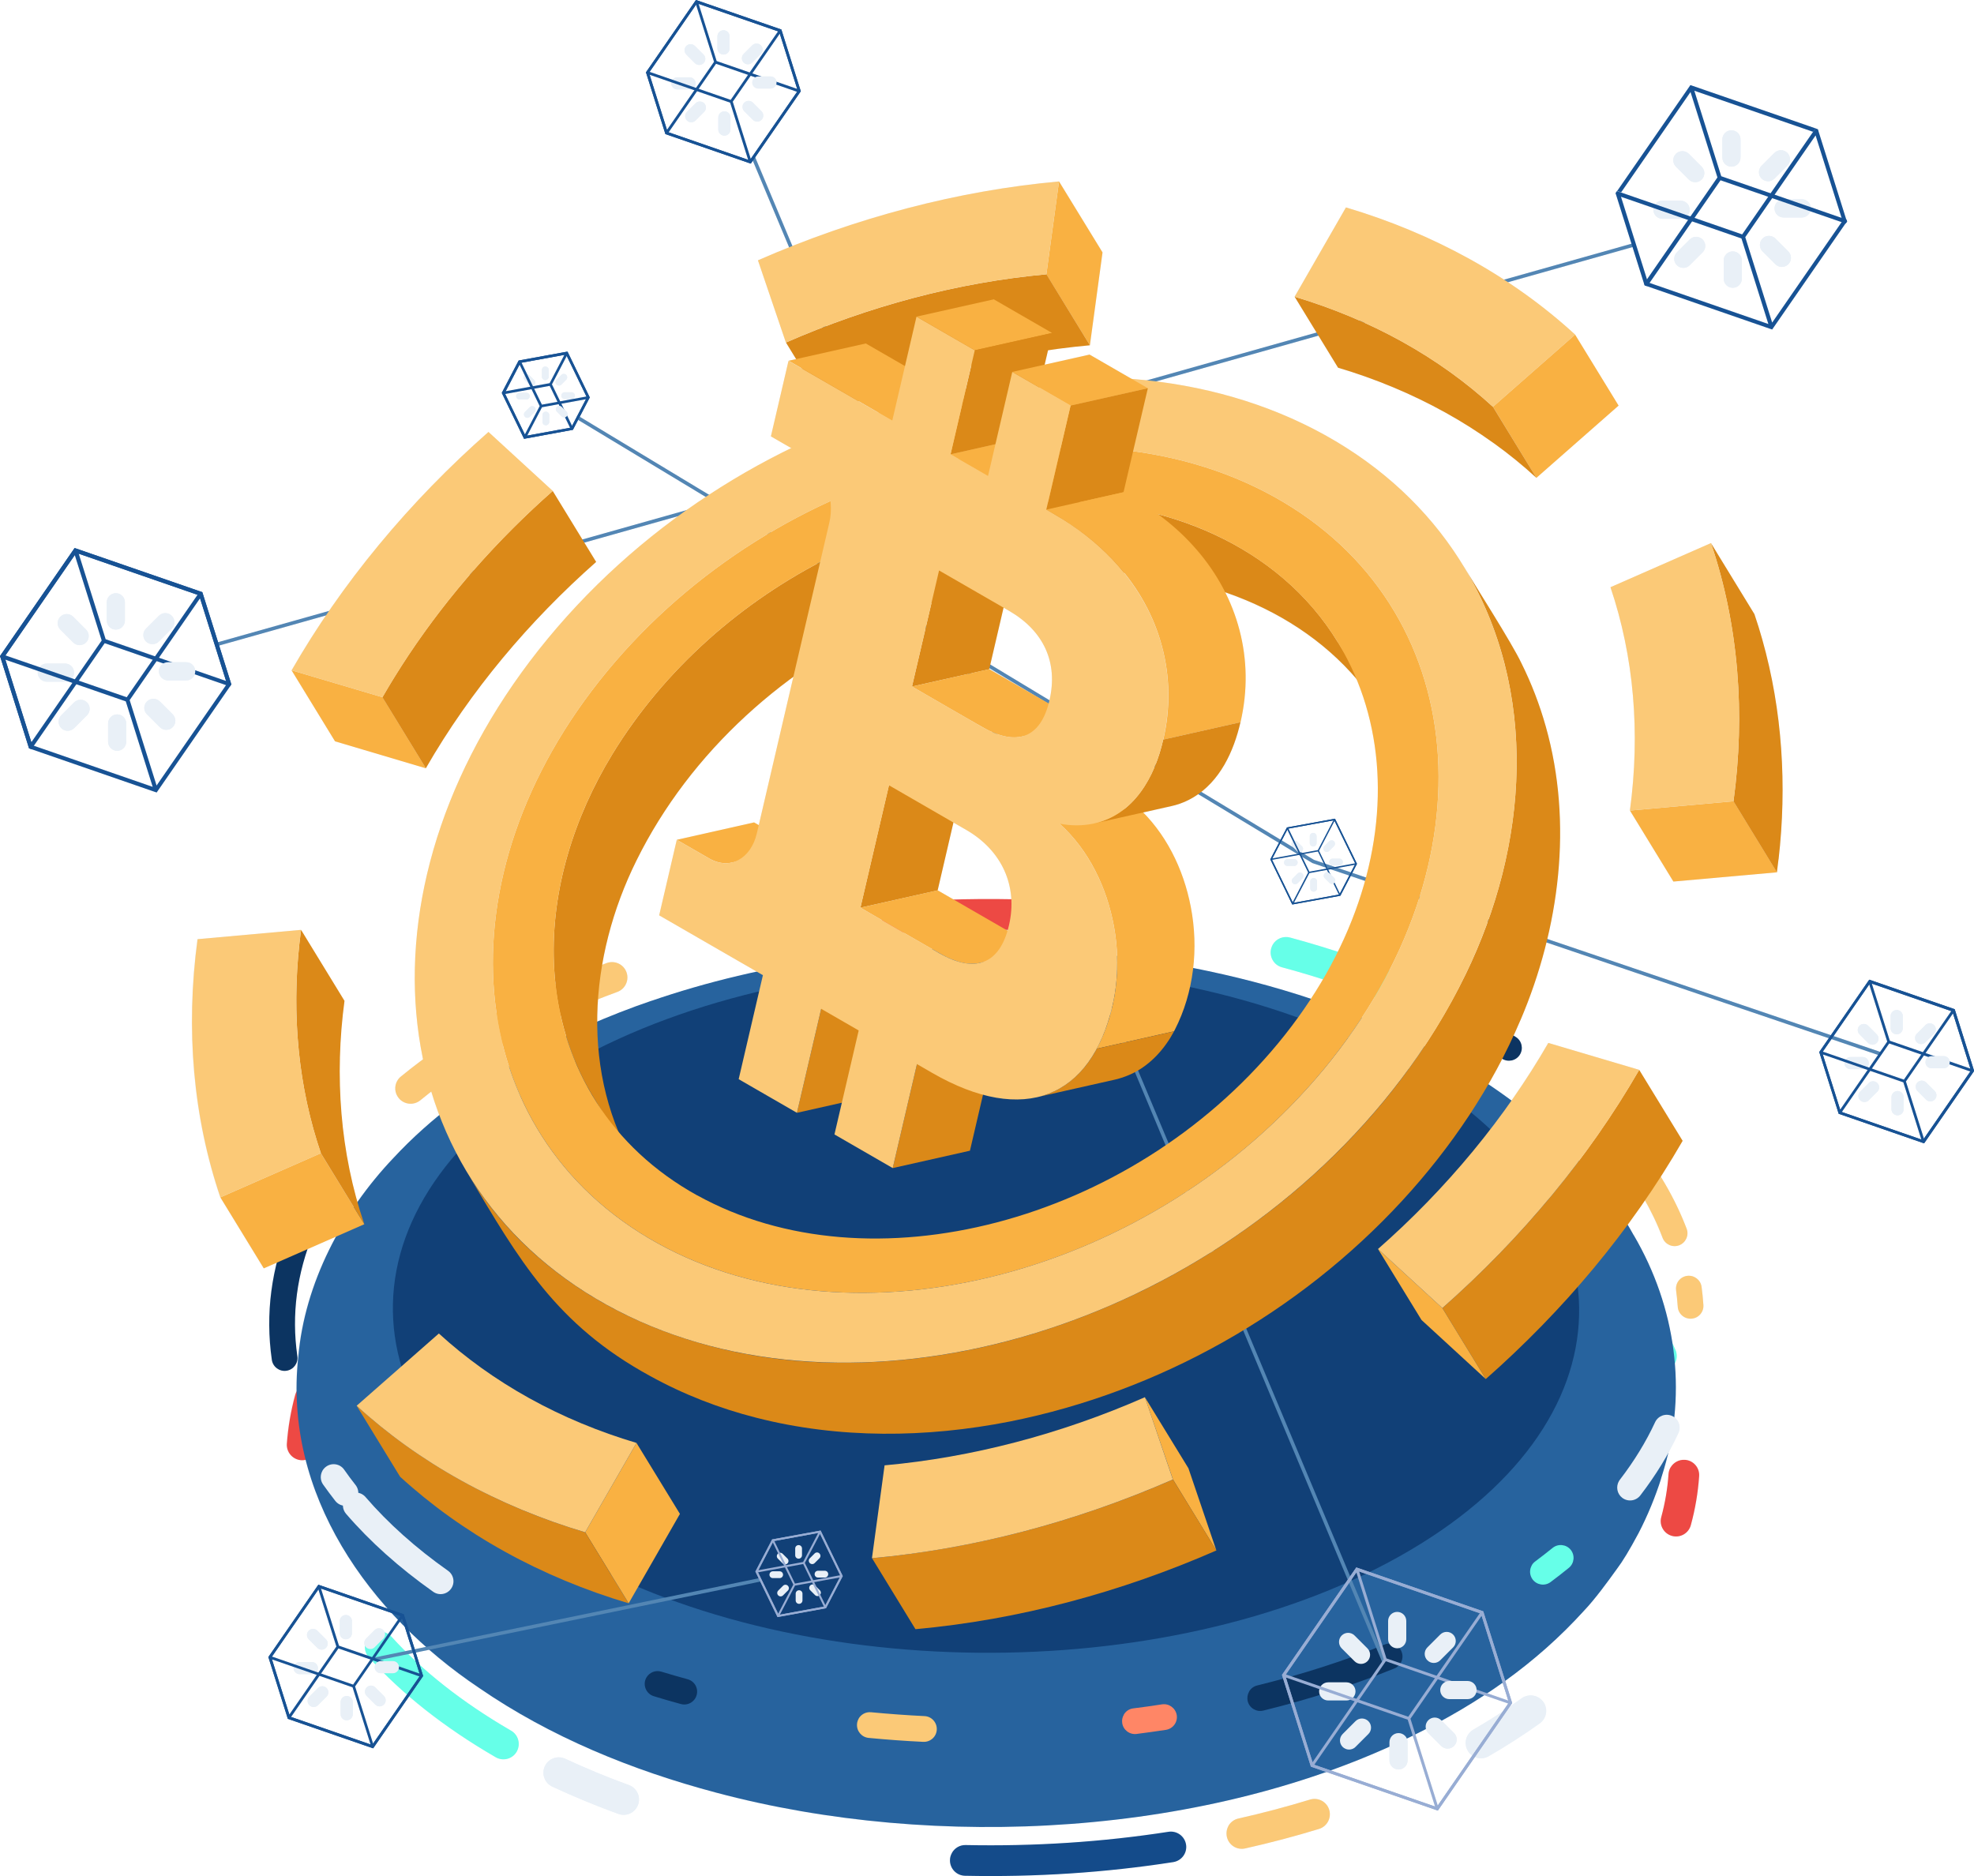 <?xml version="1.0" encoding="UTF-8"?>
<svg id="Layer_1" xmlns="http://www.w3.org/2000/svg" width="2500" height="2376" version="1.1" viewBox="0 0 2500 2376">
  <!-- Generator: Adobe Illustrator 29.0.1, SVG Export Plug-In . SVG Version: 2.1.0 Build 192)  -->
  <g>
    <path d="M2155,1629.9c-1.2-8.9-9.5-15.2-18.4-13.9-5.2.7-9.5,3.8-11.9,8-1.7,3-2.5,6.6-2,10.4.9,6.7,1.6,13.7,2.1,20.7.6,9,8.4,15.8,17.3,15.2,9-.6,15.8-8.4,15.2-17.3-.5-7.8-1.3-15.5-2.3-23Z" fill="#e9f0f7"/>
    <path d="M2133.9,1848.9c-7.7-.5-14.6,3.5-18.2,9.7-1.4,2.5-2.3,5.3-2.5,8.4-1.3,18.2-4.4,36.5-9.2,54.5-2.8,10.4,3.3,21,13.7,23.8,10.4,2.8,21-3.3,23.8-13.7,5.5-20.5,9-41.3,10.5-62,.7-10.7-7.3-20-18-20.7Z" fill="#e9f0f7"/>
    <path d="M1479.9,2320c-83.7,13-170.2,18.7-257,16.8-7.3-.2-13.8,3.8-17.2,9.7-1.6,2.7-2.5,5.9-2.6,9.3-.2,10.7,8.3,19.6,19,19.8,89.1,1.9,177.8-3.9,263.8-17.3,10.6-1.6,17.9-11.6,16.2-22.2-1.6-10.6-11.6-17.9-22.2-16.2Z" fill="#e9f0f7"/>
    <path d="M1659.1,2279.2c-29.4,9-59.9,17-90.7,24-5.5,1.2-9.9,4.7-12.6,9.2-2.4,4.1-3.2,9-2.1,14,2.4,10.5,12.7,17,23.2,14.7,31.7-7.1,63.2-15.5,93.5-24.7,10.3-3.1,16-14,12.9-24.3-3.1-10.3-14-16-24.3-12.9Z" fill="#e9f0f7"/>
    <path d="M796.4,2260.9c-27.9-10.2-55-21.4-80.6-33.3-9.2-4.3-20-.8-25,7.9-.3.5-.5,1-.8,1.5-4.5,9.7-.3,21.3,9.4,25.8,26.6,12.4,54.7,24.1,83.7,34.6,10.1,3.7,21.2-1.5,24.9-11.6,3.7-10.1-1.5-21.2-11.6-24.9Z" fill="#e9f0f7"/>
    <path d="M1689.4,1065.6c-1.7-1.7-4.4-1.7-6.1,0l-6.1,6.1c-1.7,1.7-1.7,4.4,0,6.1,1.7,1.7,4.4,1.7,6.1,0l6.1-6.1c1.7-1.7,1.7-4.4,0-6.1Z" fill="#e9f0f7"/>
    <path d="M1683.4,1091.8c0,2.4,1.9,4.3,4.3,4.3h8.6c2.4,0,4.3-1.9,4.3-4.3s-1.9-4.3-4.3-4.3h-8.6c-2.4,0-4.3,1.9-4.3,4.3Z" fill="#e9f0f7"/>
    <path d="M1663.7,1112.1c-2.4,0-4.3,1.9-4.3,4.3v8.6c0,2.4,1.9,4.3,4.3,4.3s4.3-1.9,4.3-4.3v-8.6c0-2.4-1.9-4.3-4.3-4.3Z" fill="#e9f0f7"/>
    <path d="M1637.3,1118.6c1.7,1.7,4.4,1.7,6.1,0l6.1-6.1c1.7-1.7,1.7-4.4,0-6.1s-4.4-1.7-6.1,0l-6.1,6.1c-1.7,1.7-1.7,4.4,0,6.1Z" fill="#e9f0f7"/>
    <path d="M1630.5,1096.7h8.6c2.4,0,4.3-1.9,4.3-4.3s-1.9-4.3-4.3-4.3h-8.6c-2.4,0-4.3,1.9-4.3,4.3s1.9,4.3,4.3,4.3Z" fill="#e9f0f7"/>
    <path d="M1663.1,1072.1c2.4,0,4.3-1.9,4.3-4.3v-8.6c0-2.4-1.9-4.3-4.3-4.3s-4.3,1.9-4.3,4.3v8.6c0,2.4,1.9,4.3,4.3,4.3Z" fill="#e9f0f7"/>
    <path d="M710.9,474.9l-6.1,6.1c-1.7,1.7-1.7,4.4,0,6.1,1.7,1.7,4.4,1.7,6.1,0l6.1-6.1c1.7-1.7,1.7-4.4,0-6.1-1.7-1.7-4.4-1.7-6.1,0Z" fill="#e9f0f7"/>
    <path d="M710.9,501.1c0,2.4,1.9,4.3,4.3,4.3h8.6c2.4,0,4.3-1.9,4.3-4.3s-1.9-4.3-4.3-4.3h-8.6c-2.4,0-4.3,1.9-4.3,4.3Z" fill="#e9f0f7"/>
    <path d="M691.3,521.4c-2.4,0-4.3,1.9-4.3,4.3v8.6c0,2.4,1.9,4.3,4.3,4.3h0c2.4,0,4.3-1.9,4.3-4.3v-8.6c0-2.4-1.9-4.3-4.3-4.3Z" fill="#e9f0f7"/>
    <path d="M671,527.9l6.1-6.1c1.7-1.7,1.7-4.4,0-6.1-1.7-1.7-4.4-1.7-6.1,0l-6.1,6.1c-1.7,1.7-1.7,4.4,0,6.1,1.7,1.7,4.4,1.7,6.1,0Z" fill="#e9f0f7"/>
    <path d="M670.9,501.7c0-2.4-1.9-4.3-4.3-4.3h-8.6c-2.4,0-4.3,1.9-4.3,4.3s1.9,4.3,4.3,4.3h8.6c2.4,0,4.3-1.9,4.3-4.3Z" fill="#e9f0f7"/>
    <path d="M690.6,481.4c2.4,0,4.3-1.9,4.3-4.3v-8.6c0-2.4-1.9-4.3-4.3-4.3s-4.3,1.9-4.3,4.3v8.6c0,2.4,1.9,4.3,4.3,4.3Z" fill="#e9f0f7"/>
    <path d="M146.7,797.4c6.4,0,11.5-5.2,11.5-11.5v-23.1c0-6.4-5.2-11.5-11.5-11.5s-11.5,5.2-11.5,11.5v23.1c0,6.4,5.2,11.5,11.5,11.5Z" fill="#e9f0f7"/>
    <path d="M201.2,812.5l16.3-16.3c4.5-4.5,4.5-11.8,0-16.3-4.5-4.5-11.8-4.5-16.3,0l-16.3,16.3c-4.5,4.5-4.5,11.8,0,16.3s11.8,4.5,16.3,0Z" fill="#e9f0f7"/>
    <path d="M202.4,888.4c-4.5-4.5-11.8-4.5-16.3,0h0c-4.5,4.5-4.5,11.8,0,16.3l16.3,16.3c4.5,4.5,11.8,4.5,16.3,0,4.5-4.5,4.5-11.8,0-16.3l-16.3-16.3Z" fill="#e9f0f7"/>
    <path d="M148.4,904.8c-6.4,0-11.5,5.2-11.5,11.5v23.1c0,6.4,5.2,11.5,11.5,11.5s11.5-5.2,11.5-11.5v-23.1c0-6.4-5.2-11.5-11.5-11.5Z" fill="#e9f0f7"/>
    <path d="M93.9,889.6l-16.3,16.3c-4.5,4.5-4.5,11.8,0,16.3,4.5,4.5,11.8,4.5,16.3,0l16.3-16.3c4.5-4.5,4.5-11.8,0-16.3-4.5-4.5-11.8-4.5-16.3,0Z" fill="#e9f0f7"/>
    <path d="M92.7,813.7c4.5,4.5,11.8,4.5,16.3,0,4.5-4.5,4.5-11.8,0-16.3l-16.3-16.3c-4.5-4.5-11.8-4.5-16.3,0h0c-4.5,4.5-4.5,11.8,0,16.3l16.3,16.3Z" fill="#e9f0f7"/>
    <path d="M2192.8,211.1c6.4,0,11.5-5.2,11.5-11.5v-23.1c0-6.4-5.2-11.5-11.5-11.5s-11.5,5.2-11.5,11.5v23.1c0,6.4,5.2,11.5,11.5,11.5Z" fill="#e9f0f7"/>
    <path d="M2247.3,226.2l16.3-16.3c4.5-4.5,4.5-11.8,0-16.3-4.5-4.5-11.8-4.5-16.3,0l-16.3,16.3c-4.5,4.5-4.5,11.8,0,16.3,4.5,4.5,11.8,4.5,16.3,0Z" fill="#e9f0f7"/>
    <path d="M2248.5,302.1c-4.5-4.5-11.8-4.5-16.3,0h0c-4.5,4.5-4.5,11.8,0,16.3l16.3,16.3c4.5,4.5,11.8,4.5,16.3,0h0c4.5-4.5,4.5-11.8,0-16.3l-16.3-16.3Z" fill="#e9f0f7"/>
    <path d="M2194.5,318.4c-6.4,0-11.5,5.2-11.5,11.5v23.1c0,6.4,5.2,11.5,11.5,11.5s11.5-5.2,11.5-11.5v-23.1c0-6.4-5.2-11.5-11.5-11.5Z" fill="#e9f0f7"/>
    <path d="M2140,303.3l-16.3,16.3c-4.5,4.5-4.5,11.8,0,16.3,4.5,4.5,11.8,4.5,16.3,0l16.3-16.3c4.5-4.5,4.5-11.8,0-16.3-4.5-4.5-11.8-4.5-16.3,0Z" fill="#e9f0f7"/>
    <path d="M2155.1,227.4c4.5-4.5,4.5-11.8,0-16.3l-16.3-16.3c-4.5-4.5-11.8-4.5-16.3,0h0c-4.5,4.5-4.5,11.8,0,16.3l16.3,16.3c4.5,4.5,11.8,4.5,16.3,0Z" fill="#e9f0f7"/>
    <polygon points="2174.9 224.9 2174.9 224.9 2174.9 224.9 2174.9 224.9" fill="#e9f0f7"/>
    <path d="M916.3,69.1c4.3,0,7.7-3.5,7.7-7.7v-15.4c0-4.3-3.5-7.7-7.7-7.7s-7.7,3.5-7.7,7.7v15.4c0,4.3,3.5,7.7,7.7,7.7Z" fill="#e9f0f7"/>
    <path d="M952.7,79.2l10.9-10.9c3-3,3-7.9,0-10.9-3-3-7.9-3-10.9,0l-10.9,10.9c-3,3-3,7.9,0,10.9,3,3,7.9,3,10.9,0Z" fill="#e9f0f7"/>
    <path d="M953.5,130c-3-3-7.9-3-10.9,0-3,3-3,7.9,0,10.9l10.9,10.9c3,3,7.9,3,10.9,0s3-7.9,0-10.9l-10.9-10.9Z" fill="#e9f0f7"/>
    <path d="M917.4,141c-4.3,0-7.7,3.5-7.7,7.7v15.4c0,4.3,3.5,7.7,7.7,7.7s7.7-3.5,7.7-7.7v-15.4c0-4.3-3.5-7.7-7.7-7.7Z" fill="#e9f0f7"/>
    <path d="M880.9,130.8l-10.9,10.9c-3,3-3,7.9,0,10.9s7.9,3,10.9,0l10.9-10.9c3-3,3-7.9,0-10.9s-7.9-3-10.9,0Z" fill="#e9f0f7"/>
    <path d="M880.1,80c3,3,7.9,3,10.9,0s3-7.9,0-10.9l-10.9-10.9c-3-3-7.9-3-10.9,0-3,3-3,7.9,0,10.9l10.9,10.9Z" fill="#e9f0f7"/>
    <path d="M438,2076.2c4.3,0,7.7-3.5,7.7-7.7v-15.4c0-4.3-3.5-7.7-7.7-7.7s-7.7,3.5-7.7,7.7v15.4c0,4.3,3.5,7.7,7.7,7.7Z" fill="#e9f0f7"/>
    <path d="M486.2,2148l-10.9-10.9c-3-3-7.9-3-10.9,0-3,3-3,7.9,0,10.9l10.9,10.9c3,3,7.9,3,10.9,0h0c3-3,3-7.9,0-10.9Z" fill="#e9f0f7"/>
    <path d="M439.1,2148c-4.3,0-7.7,3.5-7.7,7.7v15.4c0,4.3,3.5,7.7,7.7,7.7s7.7-3.5,7.7-7.7v-15.4c0-4.3-3.5-7.7-7.7-7.7Z" fill="#e9f0f7"/>
    <path d="M402.7,2137.9l-10.9,10.9c-3,3-3,7.9,0,10.9h0c3,3,7.9,3,10.9,0l10.9-10.9c3-3,3-7.9,0-10.9-3-3-7.9-3-10.9,0Z" fill="#e9f0f7"/>
    <path d="M401.9,2087.1c3,3,7.9,3,10.9,0,3-3,3-7.9,0-10.9l-10.9-10.9c-3-3-7.9-3-10.9,0-3,3-3,7.9,0,10.9l10.9,10.9Z" fill="#e9f0f7"/>
    <path d="M2402.1,1310c4.3,0,7.7-3.5,7.7-7.7v-15.4c0-4.3-3.5-7.7-7.7-7.7s-7.7,3.5-7.7,7.7v15.4c0,4.3,3.5,7.7,7.7,7.7Z" fill="#e9f0f7"/>
    <path d="M2438.5,1320.1l10.9-10.9c3-3,3-7.9,0-10.9-3-3-7.9-3-10.9,0l-10.9,10.9c-3,3-3,7.9,0,10.9s7.9,3,10.9,0Z" fill="#e9f0f7"/>
    <path d="M2439.3,1370.9c-3-3-7.9-3-10.9,0s-3,7.9,0,10.9l10.9,10.9c3,3,7.9,3,10.9,0,3-3,3-7.9,0-10.9l-10.9-10.9Z" fill="#e9f0f7"/>
    <path d="M2403.2,1381.8c-4.3,0-7.7,3.5-7.7,7.7v15.4c0,4.3,3.5,7.7,7.7,7.7s7.7-3.5,7.7-7.7v-15.4c0-4.3-3.5-7.7-7.7-7.7Z" fill="#e9f0f7"/>
    <path d="M2366.7,1371.7l-10.9,10.9c-3,3-3,7.9,0,10.9,3,3,7.9,3,10.9,0l10.9-10.9c3-3,3-7.9,0-10.9-3-3-7.9-3-10.9,0Z" fill="#e9f0f7"/>
    <path d="M2355,1310l10.9,10.9c3,3,7.9,3,10.9,0,3-3,3-7.9,0-10.9l-10.9-10.9c-3-3-7.9-3-10.9,0s-3,7.9,0,10.9Z" fill="#e9f0f7"/>
    <path d="M2500,1356.5h0s-19-60.4-19-60.4l-5.3-16.9h0c0,0,0-.2,0-.2l-.2-.5v-.3c0,0-24.3-8.4-24.3-8.4l-84-29-48.5,70.2-359.1-121.8c21.1-88.4,22.8-181.3-1.9-269.1-7.8-27.7-18.1-54.6-30.9-80.3-11.1-23.6-52.8-89.1-70.4-118.1-.9-1.5-1.8-3-2.7-4.5-.3-.4-.5-.9-.8-1.3.2.3.4.6.5.9-40.5-66.6-99.1-123.6-175.4-165.8-65.1-36.1-137.7-58.4-213.8-67.9l205.5-57.9,24.9,40.6c47.5,14.1,93,33,135.9,56.8,21.5,11.9,41.9,24.9,61.1,38.7,19.2,13.8,37.3,28.5,54.1,44h0s0,0,0,0h0s104.1-91.5,104.1-91.5l-55-89.9c-26-23.8-54.3-46-85-66.3l157.8-44.5,14.5,46.1h0s.5,1.4.5,1.4l.3,1h0s0,0,0,0h0s158.5,54.9,158.5,54.9l1.2.4,1.8.6,1.8-2.6,92.2-133.3.6-.9h0s0,0,0,0h0s-36-114.4-36-114.4l-.8-2.4-3.1-1.1h0s-155.5-53.8-155.5-53.8l-1.2-.4-1.8-.7-92.8,134.2,5,1.7,87.9-127.1,13.7,43.4,20.4,64.8h0s.4,1.2.4,1.2l-.4-1.2-34.1,49.3-3.5-1.2c1.7-2,2.6-4.6,2.6-7.3,0-6.4-5.2-11.5-11.5-11.5h-23.1c-3.8,0-7.1,1.8-9.2,4.6l-48.2-16.7-1.1,1.6-.7,1,.8,2.4,19.4,61.6-161.4,45.5c-13.9-9-28.3-17.7-43.2-25.9-49.6-27.5-102.3-49.3-157.1-65.6l-65,113.1h0s27.8,45.4,27.8,45.4l-214.7,60.5c-6.4-.7-12.8-1.3-19.2-1.8l-53.4-30.9-56.9,12.8,4.3-18.3c17.6-2.6,35.3-4.7,53-6.3l16-117.6-55-89.9c-112.8,10.2-227.2,38-337.7,81.7l-47.1-112.3,57.8-83.6-24.5-77.8v-.4c-.1,0-41-14.1-41-14.1L881.4,0h0s0,0,0,0l-29.1,42.1-34.2,49.5,17,53.9,7.4,23.6h0c0,0,.2.7.2.7l12.2,4.2,96,33.2,2.5-3.6,45.9,109.6c-13.2,5.3-26.4,10.8-39.4,16.5l35.4,104.1s0,0,0,0l12.9,21-9.5,2.1,16.6,9.6h0s-16.6-9.6-16.6-9.6l-22.3,95.7,25.8,14.9c-35.7,17.4-70.6,37.1-104.2,59.2l-163.8-98.8,12.4-23.8.3-.6h0c0,0-22.2-45.7-22.2-45.7l-5.5-11.4h0s0,0,0,0l-.5-1-14.6,2.7-47.2,8.6-21.4,41.1,7.1,14.6,21.1,43.4h0s0,0,0,0l61.1-11.2h0s0,0,0,0h.7c0-.1.4-.8.4-.8l6.2-11.9,161.7,97.6c-8.2,5.4-16.3,11-24.4,16.7l-131.9,37.2-37.6-61.4c-4.3,3.8-8.6,7.6-12.8,11.5,4.2-3.9,8.5-7.7,12.8-11.5l-81.5-74.8c-49.5,43.6-96,91.3-138.6,142.8-22.8,27.6-43.9,55.6-63.3,83.9l-140.4,39.6-19.2-60.9-.8-2.4-3.1-1.1-156.8-54.2-1.8-.6L1.8,828.3l-1.1,1.6-.7,1,.8,2.4,35.6,113.2.4,1.2,3.1,1.1,155.5,53.8,1.2.4,1.8.6,1.8-2.6,91-131.6,1.8-2.6-15.5-49.2,135.1-38.1c-15.6,23-30,46.1-43.4,69.5l55,89.9,115.1,34.1c56.6-98.3,130.7-186.2,215.7-261.3l-15-24.5,118.8-33.5c-60.4,44.1-116.1,95.9-164.8,154.8-141.7,171.6-192.9,366.6-158.3,533-9.7,7.2-19.1,14.5-28.1,21.9-1.9,1.5-3.4,3.3-4.5,5.3-3.9,6.8-3.5,15.7,1.8,22.1,6.8,8.3,19.1,9.5,27.4,2.7,4.5-3.7,9.1-7.4,13.8-11,3,10.1,6.4,20,10.1,29.8-20.7,16.9-40.2,35.1-58.3,54.6-16.4,17.2-31.7,35.9-45.5,55.6-23.4-82.5-27.8-170-16.4-254.9l-55-89.9-131.1,11.8c-15.4,114.4-5.5,225.7,28.9,327l55,89.9,16.3-7.2c-10,40.6-12.1,81.8-6.2,123,1.3,8.9,9.6,15.1,18.5,13.8,8.9-1.3,15.1-9.6,13.8-18.5-6.5-45.4-2.2-90.8,12.8-135.4l36.2-15.9c-26,47.6-43.3,99.6-47.8,152.3-1.6,14.8-2.3,29.4-2.2,43.8-.7,1.3-1.3,2.7-1.7,4.2-5.6,20.5-9.1,41.3-10.6,62-.8,10.7,7.3,20.1,18.1,20.8,2,.1,3.9,0,5.7-.4,17.8,69.8,55.1,133.7,103.7,188.5l-86.4-29.9-1.2-.4h0s0,0,0,0l-63,91.1-.3.4,24.3,77.3v.2c0,0,.3.7.3.7l48.1,16.6,60,20.8h0s0,0,0,0l45.5-65.8c31.8,27.3,68.1,52.8,108.5,76.3l1.2.7c9.3,5.4,21.2,2.3,26.6-7,5.3-9.3,2.3-21.2-7-26.6l-1.2-.7c-43.6-25.3-82-53.1-114.8-82.8l-4.8-15.3,16.9-3.5c20,17.4,41.1,33.6,63,48.2,90.6,62.4,194.3,104.6,300.5,132.8,241.6,64.4,532,58.8,772.9-26.3l139.7,48.3h0s1.3.5,1.3.5l7.5-10.9,39.4-57c5.5,2.4,12,2.3,17.5-1,22.8-13.2,44.6-27.2,64.8-41.7,8.7-6.3,10.7-18.4,4.5-27.1-6.2-8.7-18.4-10.7-27.1-4.5-5.3,3.8-10.6,7.5-16.1,11.2l3.6-5.2-8.8-28c36.1-26,69.4-55.3,100.1-89.1,13.9-14.6,29.8-36.5,41.6-52.9,7.1-9.4,15.6-23.3,27.2-45,11.5-22.1,21.4-46.2,29-70.2l-.9,2.5c1.6-4.9,2.9-9.2,4.3-14,2-6.6,3.7-13.3,5.3-20,4.7-8.4,9-16.8,12.9-25.3,3.3-7.2,1-15.6-5.2-20.1,2.4-22.6,2.6-45.4.7-68,2.9-5.2,3.3-11.7.7-17.5-1.2-2.6-2.4-5.1-3.6-7.7-7.3-47.4-23.7-93.9-49.1-137.3-2.5-4.5-5-8.9-7.6-13.2,7.5-10.1,14.8-20.4,21.9-30.7,8.8,15.6,16.2,31.4,22.3,47.4,3.2,8.4,12.6,12.7,21,9.5,8.4-3.2,12.7-12.6,9.5-21-8.5-22.4-19.5-44.5-32.8-66,9.6-14.9,18.8-30,27.7-45.4h0s-55-89.9-55-89.9l-115.1-34.1c-14.2,24.6-29.7,48.9-46.6,73.1-9.6-7.1-19.3-14-29.2-20.6,6.2-10.7,12.1-21.5,17.7-32.4,7.6,4.6,17.4,2.3,22.2-5.2,4.9-7.6,2.6-17.7-5-22.5-.9-.6-1.9-1.2-2.8-1.8,3-6.5,5.8-12.9,8.6-19.5,13.5-31.7,24.6-64.6,32.9-98.3l357.5,121.3-12.1,17.5,24.3,77.3h0s0,.2,0,.2h0s.2.7.2.7l66.5,23,40.4,14,1.2.4h0s0,0,0,0l56.3-81.4,7-10.2h0ZM2239.6,410.3l-150.6-52.1,53.8-77.9,62.6,21.7h0s0,0,0,0l2.5,7.9,31.6,100.5h0ZM2244.4,408.6l-21.1-67-13-41.2h0s0,0,0,0l33.2-48.1.9-1.2,8.5,3c-3.4,2-5.6,5.7-5.6,9.9h0c0,6.4,5.2,11.5,11.5,11.5h23.1c5,0,9.3-3.2,10.8-7.7l39.5,13.7-87.9,127.1ZM2332.3,276l-39-13.5c-.7-5.7-5.5-10.1-11.4-10.1h-17.9l-12.2-4.2-4.4-1.5,52-75.2,32.9,104.5ZM2145.7,114.9l150.6,52.1h0s0,0,0,0l-27.6,39.9-26.3,38-62.6-21.7h0l-34.1-108.3ZM2178.7,228.3l60.7,21-32.9,47.6h0s0,0,0,0l-38.3-13.3-22.3-7.7,32.9-47.6ZM2052.9,249.2l41.2,14.2c-.1.7-.2,1.4-.2,2.2,0,6.4,5.2,11.5,11.5,11.5h23.1c1.3,0,2.5-.2,3.6-.6l5.8,2-52,75.2h0s-32.9-104.6-32.9-104.6h0ZM950.8,201.2l-22.8-72.4,22.8-33,5.7,2c-2.2,1.3-3.8,3.8-3.8,6.6,0,4.3,3.5,7.7,7.7,7.7h15.4c3.3,0,6.2-2.1,7.3-5.1l26.4,9.1-24,34.7-34.8,50.3ZM1009.6,112.6l-26.1-9c-.5-3.8-3.7-6.8-7.6-6.8h-11.9l-11.1-3.8,34.7-50.3,22,69.9ZM985.5,39.7l-36,52.1-41.9-14.5-22.8-72.4,100.7,34.8ZM947.4,94.7l-22,31.8-40.5-14,22-31.8,40.5,14ZM904.3,78.3l-22.8,33-2.3-.8c1.1-1.3,1.8-3,1.8-4.9,0-4.3-3.5-7.7-7.7-7.7h-15.4c-2.5,0-4.7,1.2-6.2,3.1l-28.9-10,58.8-85,22.8,72.4ZM822.7,94.6l27.5,9.5c0,.5-.1.9-.1,1.4,0,4.3,3.5,7.7,7.7,7.7h15.4c.8,0,1.6-.1,2.4-.4l3.9,1.3-34.7,50.3-18-57.3-3.9-12.5ZM846.8,167.5l36-52.1,41.9,14.5,22.8,72.4-40.5-14-60.1-20.8ZM717.6,542.6l-49.9,9.1,18.7-35.9,21.1-3.9,1,2.1c-1.2,0-2.4.3-3.3,1.2-1.7,1.7-1.7,4.4,0,6.1l6.1,6.1c1.1,1.1,2.8,1.5,4.2,1.1l6.5,13.3-4.5.8ZM667.6,458l47.2-8.6-18.7,35.9-21.1,3.9-.3-.6c.7-.2,1.4-.5,1.9-1.1h0c1.7-1.7,1.7-4.4,0-6.1l-6.1-6.1c-.8-.8-1.8-1.2-2.9-1.2l-7.2-14.8,7.2-1.3ZM742.7,502.1l-33.3,6.1-10.4-21.4,18.8-36,18.8,38.6,6.2,12.7ZM706,508.8l-19.8,3.6-9.8-20.2,19.8-3.6,9.8,20.2ZM658,461.7l6.6,13.5s0,0,0,0c-1.7,1.7-1.7,4.4,0,6.1l6,6,1.2,2.4-31.2,5.7,15.8-30.2,1.8-3.5ZM639.8,498.9l33.3-6.1,10.4,21.4-18.8,36-16.8-34.6-8.1-16.7ZM724.5,539.3l-6.3-13c.8-1.6.6-3.6-.8-5l-3.2-3.2-3.3-6.8,31.2-5.7-13.1,25.1-4.5,8.6ZM286.2,862.4l-39-13.5c-.7-5.7-5.5-10.2-11.4-10.2h-17.9l-16.5-5.7,18.7-27,33.3-48.2,32.9,104.6ZM250.2,753.3l-44,63.7-9.8,14.2-62.6-21.7-6.6-21-27.5-87.3,150.6,52.1ZM193.3,835.6l-32.9,47.5-60.7-21,32.9-47.6,60.7,21ZM94.7,702.9l17.9,56.7,16.2,51.5-34.1,49.3-3.5-1.2c1.7-2,2.6-4.6,2.6-7.3h0c0-6.4-5.2-11.5-11.5-11.5h-23.1c-3.8,0-7.1,1.8-9.2,4.6l-43.2-14.9,87.9-127.2ZM6.8,835.5l41.1,14.2c-.1.7-.2,1.4-.2,2.2,0,6.4,5.2,11.5,11.5,11.5h23.1c1.3,0,2.5-.2,3.6-.6l5.8,2-52,75.2-32.9-104.5ZM42.9,944.5l53.8-77.9,32,11.1,30.6,10.6,6.6,21,27.5,87.3-150.6-52.1ZM198.3,994.9l-34.1-108.2,34.1-49.3,8.6,3c-3.4,2-5.6,5.7-5.6,9.9,0,6.4,5.2,11.5,11.5,11.5h23.1c5,0,9.3-3.2,10.8-7.7l39.6,13.7-87.9,127.1ZM469.1,2101.8l-22,31.8-40.5-14,22-31.8,40.5,14ZM517.2,2095l6-1.2,3.1,10c-3.1-2.9-6.1-5.8-9.1-8.7ZM513.3,2091.2c-6-6-11.8-12.1-17.4-18.2-.5-.6-1-1.1-1.6-1.5l11.9-17.3c2.2,2.2,4.3,4.5,6.5,6.7l9,28.6-8.5,1.7ZM495.6,2042.7c2.7,3,5.5,6,8.3,8.9l-12.3,17.7c-1.4-.8-2.9-1.5-4.4-1.9-.4-1.1-1-2.1-1.8-2.9-3-3-7.9-3-10.9,0l-10.9,10.9c-2.4,2.4-2.9,6.1-1.4,9-.3,4.3.7,8.7,3.3,12.4l-36.1-12.5-22.8-72.4,26,9,63.1,21.8ZM426,2085.4l-22.8,33-2.3-.8c1.1-1.3,1.8-3,1.8-4.9,0-4.3-3.5-7.7-7.7-7.7h-15.4c-2.5,0-4.7,1.2-6.2,3.1l-28.9-10,58.8-85,22.8,72.4ZM344.4,2101.7l27.5,9.5c0,.5-.1.9-.1,1.4,0,4.3,3.5,7.7,7.7,7.7h15.4c.8,0,1.6-.1,2.4-.4l3.9,1.3-34.7,50.2-14.9-47.3-7.1-22.5ZM368.6,2174.6l36-52.1,41.9,14.5,22.8,72.4-23-8-77.7-26.9ZM449.8,2135.9l22-31.9c1.2,1.3,2.4,2.6,3.6,3.8-.6,1.1-.9,2.3-.9,3.6,0,4.3,3.5,7.7,7.7,7.7h4.3c9.2,9.1,18.9,18.1,29,26.9l-42.9,62.1-22.8-72.4ZM1623.6,1225.1c17.6,4.7,34.9,9.8,51.9,15.3-4.8,8.3-9.9,16.5-15.3,24.7-49.8-16.6-100-29.3-149.1-39,3-25.8,1.9-52-3-77.4-8.5-44.3-28.5-87.3-60.3-119.6l36-8.1c1.6-.4,3.2-.8,4.8-1.2,8-2.2,15.6-5.5,22.8-9.8,2.2-1.3,4.3-2.7,6.3-4.1l102.1,61.7-3.6,6.8-7.3,14h0s0,0,0,0l16.3,33.6,11.2,23h0c0,.1.2.6.2.6h0s0,0,0,0l60.5-11h0s.4,0,.4,0l5-9.7,8-15.3,18.3,6.2c-8.3,29.9-19.8,60-34.5,89.7-19.8-6.4-40-12.5-60.5-18-8.7-2.4-17.6,1.6-22,9.1-.8,1.4-1.5,3-1.9,4.7-2.8,10.4,3.3,21.1,13.7,23.9ZM757.3,1265.6c8.1-3.2,16.3-6.3,24.6-9.3,10.1-3.7,15.3-14.9,11.6-25-3.7-10.1-14.9-15.3-25-11.6-2,.7-3.9,1.4-5.9,2.2,7.9-45.6,22.8-90.3,43.4-131.9,45.7-92.5,115.6-171.8,198.8-232.7l-43.8,187.8c-1.5-.9-6-3.5-6-3.5l-97.8,22,41.4,23.9-41.4-23.9-22.3,95.7,87.7,50.6,36.1,20.8c-45.9,9.9-91.3,22.4-135.4,37.7,1.3-.5,2.6-1,3.8-1.4-24.6,8.4-48,17.3-70.7,27,0-9.4.3-18.9,1-28.3ZM1187.5,1127.7l20-85.9,16.2,9.3c34.8,20.1,55.1,51.5,57.1,87.8-24.4-.4-48.8-.3-73.2.4-11.8-6.8-20.1-11.6-20.1-11.6ZM1277.7,773.5c44.1,25.5,62.5,65.5,51.4,113.4l-74.9-45.2,16.8-72,6.7,3.9ZM1903.1,2131.3l7.1,22.5-26.4-9.1c6.5-4.3,13-8.8,19.4-13.3ZM1710.9,1104.9l-16.7-5.7,21.8-4-3.9,7.6-1.1,2.1ZM1669.9,1137.7l-31.2,5.7,19.6-37.6,22.1-4,1.5,3.2c-1.4-.4-3.1,0-4.2,1.1-1.7,1.7-1.7,4.4,0,6.1l6.1,6.1c1.3,1.3,3.3,1.6,4.9.8l6.9,14.1-25.7,4.7ZM1679.6,1100.1l-21.3,3.9-9.1-18.7,12.7,7.7h.2c0,.1,16.9,5.8,16.9,5.8l.6,1.3ZM1681.3,1099.6h.3c0,.1-.3.2-.3.2v-.2ZM1664,1089l-12.2-7.4,17.3-3.2,7.1,14.7-12.2-4.1ZM1646.4,1083.6l10.4,21.4-19.6,37.7-26-53.6,34-6.2,1.3.8ZM1690.1,1117.8c1.4-1.7,1.3-4.2-.3-5.7l-4.9-4.9-2.8-5.7,2.9-.5,23.7,8-11.9,22.8-6.8-13.9ZM1690.7,1098.1l-12.2-4.1-8-16.5,19.6-37.7,26,53.6-25.5,4.7ZM1669,1076.7l-19.5,3.6-1.9-1.2c.5-.2,1-.5,1.4-.9,1.7-1.7,1.7-4.4,0-6.1l-6.1-6.1c-1-1-2.4-1.4-3.7-1.2l-7.5-15.4,56.9-10.4-19.6,37.6ZM1637.6,1065.5c-.2.2-.5.3-.7.6-1.7,1.7-1.7,4.4,0,6.1l1.4,1.4-15-9,7.1-13.7,7.1,14.7ZM1642.8,1081.5l-31.4,5.7,9.8-18.8,21.6,13.1ZM1712.6,1105.5l5.8-11,.2-.3-27.6-56.7-.2-.5h0s0,0,0,0l-26.4,4.8-34.5,6.3h0c0,.1,0,.1,0,.1l-8,15.4-100.4-60.6c27.1-21.2,42-55.1,49.6-88.2.6-2.7,1.2-5.4,1.7-8.1,10.9-54.5,2.8-108.6-21-156.2,64.2,22.1,122.5,58.6,166.3,109.8,31.2,75.4,35.5,162.7,11.9,251.2l-17.4-5.9ZM1685.5,2242.4c25.3-9.1,50.1-19.1,74.2-30v17.2c0,6.4,5.2,11.5,11.5,11.5s11.5-5.2,11.5-11.5v-23.1c0-1.6-.3-3.1-.9-4.5,2.5-1.2,4.9-2.4,7.4-3.6,0,0,0,0,0,0l28.2,89.5-104.8-36.3-27.1-9.4ZM1792.6,2196.8c4.5-2.2,9-4.5,13.4-6.8.5,1.8,1.5,3.5,2.9,5l16.3,16.3c4.5,4.5,11.8,4.5,16.3,0s4.5-11.8,0-16.3l-15.6-15.6c18.6-10.2,36.6-20.9,53.9-32.3l30.3,10.5-7,10.1c-12,7.9-24.4,15.5-37.2,22.9-3,1.8-5.4,4.2-7.1,7.1-3.4,5.8-3.6,13.2,0,19.5,1.5,2.6,3.5,4.6,5.8,6.2l-43.8,63.3-28.3-90ZM525.2,2088.7l-7.1-22.7c6.9,6.8,14,13.3,21.2,19.8l-14,2.9ZM2495.4,1353.4l-26.1-9c-.5-3.8-3.7-6.8-7.6-6.8h-11.9l-11.1-3.8,34.7-50.3,22,69.9ZM2471.3,1280.5l-36,52.1-41.9-14.5-22.8-72.4,79,27.3,21.6,7.5ZM2359,1338.7h-15.4c-2.5,0-4.7,1.2-6.2,3.1l-28.9-10,10.9-15.8,59,20-11.1,16.1-2.3-.8c1.1-1.3,1.8-3,1.8-4.9,0-4.3-3.5-7.7-7.7-7.7ZM2392.7,1321.5l40.5,14-22,31.8-40.5-14,22-31.8ZM2390.1,1319.2l-9,13-59-20,45.2-65.4,22.8,72.4ZM2336,1345c0,.5-.1.9-.1,1.4,0,4.3,3.5,7.7,7.7,7.7h15.4c.8,0,1.6-.1,2.4-.4l3.9,1.3-34.7,50.2-22-69.9,27.5,9.5ZM2332.7,1408.4l36-52.1,41.9,14.5,22.8,72.4-34.2-11.8-66.5-23ZM2413.8,1369.7l22.8-33,5.7,2c-2.2,1.3-3.8,3.8-3.8,6.6,0,4.3,3.5,7.7,7.7,7.7h15.4c3.3,0,6.2-2.1,7.3-5.1l26.4,9.1-58.8,85-22.8-72.4Z" fill="#e9f0f7"/>
    <path d="M2231.9,810c-3-10.8-6.4-21.6-10-32.2,0,0-55-89.9-55-89.9,0,0,0,0,0,0l-127.3,55.9c29.6,87.7,38,184,24.6,282.9l55,89.9,131.2-11.8s1.4-10.9,2-16.4c10.7-93,4.9-188.2-20.6-278.4Z" fill="#e9f0f7"/>
  </g>
  <g id="defi">
    <g>
      <g>
        <g>
          <path d="M375.8,1761.9c4.3-7.5,13.3-11.4,22-9,10.4,2.8,16.5,13.5,13.7,23.9-4.9,18-8,36.4-9.3,54.5-.8,10.7-10.1,18.8-20.8,18.1-10.7-.8-18.8-10.1-18.1-20.8,1.5-20.7,5-41.5,10.6-62,.5-1.7,1.1-3.2,1.9-4.6Z" fill="#ed4944"/>
          <path d="M560.1,1521.8c1.3-2.3,3.2-4.4,5.5-6.1,20.1-14.4,42-28.4,64.8-41.7,9.3-5.4,21.2-2.2,26.6,7.1,5.4,9.3,2.2,21.2-7.1,26.6-21.8,12.6-42.5,25.9-61.7,39.6-8.8,6.3-20.9,4.3-27.2-4.5-4.6-6.4-4.7-14.7-1-21.1Z" fill="#ed4944"/>
          <path d="M834.4,1390.9c2.4-4.1,6.3-7.4,11.2-8.9,30.2-9.2,61.7-17.5,93.6-24.7,10.5-2.4,20.9,4.3,23.3,14.8,2.4,10.5-4.3,20.9-14.8,23.3-30.9,6.9-61.4,15-90.7,23.9-10.3,3.1-21.2-2.7-24.3-12.9-1.6-5.4-.8-10.9,1.8-15.4Z" fill="#ed4944"/>
          <path d="M1377.3,1338.3c3.7-6.4,10.8-10.4,18.6-9.7,31.5,2.8,62.9,6.6,93.5,11.3,10.6,1.6,17.9,11.6,16.3,22.2-1.6,10.6-11.6,17.9-22.2,16.3-29.8-4.6-60.4-8.3-91-11-10.7-1-18.6-10.4-17.7-21.1.3-2.9,1.2-5.6,2.5-8Z" fill="#ed4944"/>
          <path d="M1861.4,1480.6c5.4-9.3,17.3-12.5,26.6-7.1l.6.4c63.8,37.1,117.3,79.2,159.2,125.3,7.2,8,6.6,20.3-1.3,27.5-8,7.2-20.3,6.6-27.5-1.3-39.1-43.1-89.6-82.8-149.9-117.8l-.6-.3c-9.3-5.4-12.5-17.3-7.1-26.6Z" fill="#ed4944"/>
          <path d="M1709.3,1410.1c4.6-8.1,14.5-11.8,23.6-8.5,28.9,10.6,57,22.2,83.6,34.7,9.8,4.6,14,16.2,9.4,25.9-4.6,9.7-16.2,14-25.9,9.4-25.6-12-52.7-23.2-80.5-33.4-10.1-3.7-15.3-14.9-11.6-25,.4-1.1.9-2.1,1.4-3.1Z" fill="#ed4944"/>
          <path d="M2058.2,1655.8c1.5-2.5,3.5-4.8,6.1-6.5,9-6,21.1-3.5,27,5.4,11.8,17.7,22.1,36.1,30.5,54.6,4.5,9.8.2,21.4-9.6,25.8-9.8,4.5-21.4.2-25.8-9.6-7.6-16.7-16.9-33.2-27.5-49.3-4.2-6.4-4.2-14.3-.6-20.5Z" fill="#66ffe8"/>
        </g>
        <g>
          <path d="M503.2,1368.8c1.1-2,2.6-3.8,4.5-5.3,30.6-25.2,65.3-49,103.2-70.9,31.4-18.1,65.2-35,100.4-50.2h.2c0,0,24.8-10.4,24.8-10.4,10.5-4.2,21.3-8.4,32.1-12.3,10.1-3.7,21.3,1.5,25,11.6,3.7,10.1-1.5,21.3-11.6,25-10.4,3.8-20.7,7.8-30.8,11.8l-24.4,10.1c-33.8,14.6-66.2,30.8-96.2,48.1-36.1,20.8-69,43.4-98,67.2-8.3,6.8-20.6,5.6-27.4-2.7-5.3-6.5-5.8-15.3-1.8-22.1Z" fill="#fbc977"/>
          <path d="M1119.5,1152.7c3.1-5.4,8.7-9.2,15.4-9.7,56.2-4.2,113.4-5.4,169.9-3.5,10.8.4,19.2,9.4,18.8,20.1-.4,10.8-9.4,19.2-20.1,18.8-55.2-1.8-110.9-.7-165.7,3.4-10.7.8-20.1-7.2-20.9-18-.3-4.1.7-7.9,2.5-11.2Z" fill="#ed4944"/>
          <path d="M1611.8,1196.5c4.3-7.5,13.2-11.4,22-9.1,53.6,14.5,105,32.1,152.8,52.5,9.9,4.2,14.5,15.7,10.3,25.6-4.2,9.9-15.7,14.5-25.6,10.3-46.1-19.7-95.8-36.7-147.7-50.7-10.4-2.8-16.5-13.5-13.7-23.9.5-1.7,1.1-3.2,1.9-4.7Z" fill="#66ffe8"/>
          <path d="M1871.1,1303s0,0,0,0c4.6-7.8,14.6-10.4,22.3-5.8,8.9,5.2,17.8,10.7,26.4,16.2,7.6,4.8,9.8,14.9,5,22.5-4.8,7.6-14.9,9.8-22.5,5-8.3-5.3-16.8-10.5-25.4-15.5-7.7-4.5-10.4-14.5-5.9-22.2Z" fill="#0c3461"/>
          <path d="M2045,1447.8c1-1.7,2.3-3.3,3.9-4.6,7-5.6,17.3-4.5,22.9,2.5,28.2,35.2,49.8,72.4,64.3,110.5,3.2,8.4-1.1,17.8-9.5,21-8.4,3.2-17.8-1.1-21-9.5-13.2-35-33.2-69.2-59.2-101.7-4.3-5.4-4.7-12.7-1.4-18.4Z" fill="#fbc977"/>
          <path d="M2124.7,1623.9c2.4-4.2,6.7-7.3,11.9-8,8.9-1.2,17.2,5,18.4,13.9,1,7.5,1.8,15.2,2.3,23,.6,9-6.2,16.8-15.2,17.3-9,.6-16.8-6.2-17.3-15.2-.5-7-1.2-14-2.1-20.7-.5-3.7.3-7.3,2-10.4Z" fill="#fbc977"/>
        </g>
      </g>
      <g isolation="isolate">
        <g>
          <path d="M2069,1564.4c-6.5-11.8-13.5-23.3-21.2-34.2-19.3-28.1-40.4-53.8-66.2-78.7-40.6-40.3-86.2-73.5-135.7-102.9l1.1.6c-186.2-111-414.5-146.4-577.3-148.3,1.9,0,3.7,0,5.5,0-148-3.2-306.4,16.9-452,67.3,1.3-.5,2.6-1,3.8-1.4-58.3,19.9-110,43-161.5,71.4-60.8,34.4-119.5,76.9-167.3,128.5-64.9,68.2-112.4,158.8-120.4,251.6-19.3,173.8,89.7,326.1,228.7,419.3,90.6,62.4,194.3,104.6,300.5,132.8,279.5,74.5,624.3,55.3,882.2-72.1,83.8-41.2,155.8-90.9,217.1-158.5,13.9-14.6,29.8-36.5,41.6-52.9,7.1-9.4,15.6-23.3,27.2-45,11.5-22.1,21.4-46.2,29-70.2l-.9,2.5c1.6-4.9,2.9-9.2,4.3-14,29.2-98.4,15.2-204.3-38.4-295.8Z" fill="#27639e"/>
          <path d="M725.2,1345.3c297.5-166.9,773.1-162.1,1062.2,10.7,289.2,172.9,282.4,448.3-15.1,615.2-297.5,166.9-773.1,162.1-1062.2-10.7-289.2-172.9-282.4-448.3,15.1-615.2Z" fill="#114077"/>
        </g>
      </g>
      <g>
        <path d="M1858.9,2197.8c1.6-2.8,4-5.3,7.1-7.1,21.7-12.6,42.4-25.9,61.6-39.6,8.7-6.2,20.9-4.2,27.1,4.5,6.2,8.7,4.2,20.8-4.5,27.1-20.2,14.5-42,28.5-64.8,41.7-9.3,5.4-21.2,2.2-26.5-7.1-3.6-6.2-3.4-13.6,0-19.5Z" fill="#e9f0f7"/>
        <path d="M2115.7,1858.6c3.6-6.2,10.5-10.2,18.2-9.7,10.7.7,18.8,10,18,20.7-1.4,20.7-4.9,41.5-10.5,62-2.8,10.4-13.5,16.5-23.8,13.7-10.4-2.8-16.5-13.5-13.7-23.8,4.9-18,8-36.4,9.2-54.5.2-3,1.1-5.9,2.5-8.4Z" fill="#ed4944"/>
        <path d="M464.7,2076.3c1-1.7,2.2-3.3,3.8-4.7,8-7.2,20.2-6.6,27.4,1.4,39.2,43.3,89.8,83.1,150.3,118.3l1.2.7c9.3,5.4,12.3,17.3,7,26.6-5.4,9.3-17.3,12.4-26.6,7l-1.2-.7c-64-37.2-117.6-79.5-159.5-125.8-5.8-6.4-6.5-15.6-2.4-22.7Z" fill="#66ffe8"/>
        <path d="M1205.7,2346.5c3.4-5.9,9.9-9.9,17.2-9.7,86.8,1.8,173.3-3.8,257-16.8,10.6-1.6,20.5,5.6,22.2,16.2,1.7,10.6-5.6,20.5-16.2,22.2-85.9,13.4-174.7,19.2-263.8,17.3-10.7-.2-19.2-9.1-19-19.8,0-3.4,1-6.5,2.6-9.3Z" fill="#144b8a"/>
        <path d="M1555.8,2312.4c2.6-4.5,7.1-8,12.6-9.2,30.8-6.9,61.3-15,90.7-24,10.3-3.1,21.1,2.6,24.3,12.9,3.1,10.3-2.6,21.1-12.9,24.3-30.3,9.3-61.8,17.6-93.5,24.7-10.5,2.4-20.9-4.2-23.2-14.7-1.1-5-.2-9.9,2.1-14Z" fill="#fbc977"/>
        <path d="M690.9,2235.4c5-8.6,15.8-12.2,25-7.9,25.6,11.9,52.7,23.2,80.6,33.3,10.1,3.7,15.3,14.8,11.6,24.9-3.7,10.1-14.8,15.3-24.9,11.6-28.9-10.6-57.1-22.2-83.7-34.6-9.7-4.5-13.9-16.1-9.4-25.8.2-.5.5-1,.8-1.5Z" fill="#e9f0f7"/>
      </g>
      <g>
        <path d="M408.4,1862.6c1.2-2,2.8-3.8,4.8-5.2,7.4-5.2,17.6-3.4,22.7,4,4.5,6.5,9.4,13,14.4,19.4,5.6,7.1,4.3,17.3-2.7,22.9-7.1,5.6-17.3,4.3-22.9-2.7-5.4-6.9-10.6-13.9-15.5-20.8-3.8-5.4-3.8-12.2-.8-17.5Z" fill="#e9f0f7"/>
        <path d="M436.4,1898.5c.9-1.5,2.1-3,3.5-4.2,6.8-5.9,17.1-5.1,23,1.7,28.5,33.1,63.7,64.6,104.5,93.4,7.4,5.2,9.1,15.4,3.9,22.7-5.2,7.4-15.4,9.1-22.7,3.9-43-30.4-80.1-63.6-110.4-98.8-4.6-5.4-5.1-13-1.8-18.8Z" fill="#e9f0f7"/>
        <path d="M367.9,1547.3c4-7,12.7-10.1,20.4-6.9,8.3,3.4,12.3,13,8.8,21.3-21.2,51.1-28.1,103.6-20.5,155.9,1.3,8.9-4.9,17.2-13.8,18.5-8.9,1.3-17.2-4.9-18.5-13.8-8.4-58.2-.8-116.4,22.7-173,.3-.7.6-1.3,1-1.9Z" fill="#0c3461"/>
        <path d="M1939.9,1982.5c1.1-1.9,2.5-3.5,4.4-4.9,7.7-5.8,15.1-11.5,22-17.1,7-5.7,17.3-4.6,22.9,2.3,5.7,7,4.6,17.3-2.3,22.9-7.3,5.9-15,12-23.1,18-7.2,5.4-17.4,3.9-22.8-3.3-4-5.4-4.2-12.4-1-17.9Z" fill="#66ffe8"/>
        <path d="M2050.3,1875.9c.4-.6.8-1.2,1.2-1.8,18.1-23.5,33.1-48,44.6-72.8,3.8-8.2,13.5-11.7,21.7-7.9,8.2,3.8,11.7,13.5,7.9,21.7-12.5,27-28.8,53.5-48.3,78.9-5.5,7.1-15.7,8.5-22.9,3-6.6-5-8.2-14.1-4.2-21.1Z" fill="#e9f0f7"/>
        <path d="M1581.9,2142.4c2.1-3.7,5.7-6.6,10.2-7.7,56.7-13.9,111.1-31.4,161.6-51.9,8.3-3.4,17.9.6,21.3,9,3.4,8.3-.6,17.9-9,21.3-51.9,21.1-107.8,39.1-166.1,53.4-8.7,2.1-17.6-3.2-19.7-11.9-1-4.3-.3-8.5,1.7-12Z" fill="#0c3461"/>
        <path d="M1423.2,2171.7c2.5-4.3,6.8-7.4,12.1-8,12-1.5,24.2-3.2,36.4-5.1,8.9-1.3,17.2,4.8,18.6,13.7,1.4,8.9-4.8,17.2-13.7,18.6-12.5,1.9-25,3.6-37.2,5.2-8.9,1.1-17.1-5.2-18.2-14.1-.5-3.7.3-7.2,2.1-10.2Z" fill="#ff8666"/>
        <path d="M1087.4,2176.7c3.1-5.4,9.1-8.7,15.7-8.1,22.4,2.1,45.2,3.8,67.8,4.9,9,.4,15.9,8.1,15.5,17.1-.4,9-8.1,15.9-17.1,15.5-23.1-1.1-46.4-2.8-69.2-5-9-.9-15.5-8.8-14.7-17.8.2-2.4,1-4.6,2.1-6.6Z" fill="#fbc977"/>
        <path d="M818.7,2124.6c3.7-6.4,11.5-9.7,18.9-7.4,11.1,3.4,22.3,6.6,33.3,9.6,8.7,2.4,13.8,11.3,11.4,20-2.4,8.7-11.3,13.8-20,11.4-11.4-3.1-22.9-6.4-34.2-9.9-8.6-2.6-13.5-11.7-10.9-20.4.4-1.2.9-2.4,1.5-3.4Z" fill="#0c3461"/>
      </g>
    </g>
    <g>
      <g>
        <polygon points="2382.6 1332.7 2379.9 1336.6 1662.1 1093.1 1661.9 1093 732.1 531.8 734.2 527.8 1664 1089 2382.6 1332.7" fill="#5386b4"/>
        <polygon points="1751 2106.2 952.7 201.9 955.7 197.5 1754.1 2101.8 1751 2106.2" fill="#5386b4"/>
        <path d="M275.2,818.2c-1,0-1.9-.6-2.2-1.6-.3-1.2.4-2.4,1.5-2.8l1793.8-505.7c1.2-.3,2.4.4,2.8,1.5.3,1.2-.4,2.4-1.6,2.8L275.8,818.1c-.2,0-.4,0-.6,0Z" fill="#5386b4"/>
        <polygon points="470.2 2100.1 960.9 1998.9 962.9 2003.1 478.4 2102.9 470.2 2100.1" fill="#5386b4"/>
      </g>
      <g>
        <g isolation="isolate">
          <path d="M1636.3,1145l-27.5-56.6,21.1-40.4,60.9-11.1.2.5,27.6,56.7-.2.3-20.8,39.9-.4.2-60.5,11-.3-.6ZM1637.6,1143.6l58-10.6-26.5-54.6-58,10.6,26.5,54.6ZM1696.9,1131.7l19.6-37.7-26.4-54.2-19.6,37.7,26.4,54.2ZM1611.4,1087.2l57.6-10.5,19.6-37.6-57.6,10.5-19.6,37.6Z" fill="#175294"/>
          <g>
            <path d="M1677.3,1077.7h0c1.7,1.7,4.4,1.7,6.1,0l6.1-6.1c1.7-1.7,1.7-4.4,0-6.1h0c-1.7-1.7-4.4-1.7-6.1,0l-6.1,6.1c-1.7,1.7-1.7,4.4,0,6.1Z" fill="#e9f0f7"/>
            <path d="M1683.4,1091.8h0c0,2.4,1.9,4.3,4.3,4.3h8.6c2.4,0,4.3-1.9,4.3-4.3h0c0-2.4-1.9-4.3-4.3-4.3h-8.6c-2.4,0-4.3,1.9-4.3,4.3Z" fill="#e9f0f7"/>
            <path d="M1677.7,1106h0c-1.7,1.7-1.7,4.4,0,6.1l6.1,6.1c1.7,1.7,4.4,1.7,6.1,0h0c1.7-1.7,1.7-4.4,0-6.1l-6.1-6.1c-1.7-1.7-4.4-1.7-6.1,0Z" fill="#e9f0f7"/>
            <path d="M1663.7,1112.1h0c-2.4,0-4.3,1.9-4.3,4.3v8.6c0,2.4,1.9,4.3,4.3,4.3h0c2.4,0,4.3-1.9,4.3-4.3v-8.6c0-2.4-1.9-4.3-4.3-4.3Z" fill="#e9f0f7"/>
            <path d="M1649.4,1106.4h0c-1.7-1.7-4.4-1.7-6.1,0l-6.1,6.1c-1.7,1.7-1.7,4.4,0,6.1h0c1.7,1.7,4.4,1.7,6.1,0l6.1-6.1c1.7-1.7,1.7-4.4,0-6.1Z" fill="#e9f0f7"/>
            <path d="M1643.4,1092.4h0c0-2.4-1.9-4.3-4.3-4.3h-8.6c-2.4,0-4.3,1.9-4.3,4.3h0c0,2.4,1.9,4.3,4.3,4.3h8.6c2.4,0,4.3-1.9,4.3-4.3Z" fill="#e9f0f7"/>
            <path d="M1649,1078.2h0c1.7-1.7,1.7-4.4,0-6.1l-6.1-6.1c-1.7-1.7-4.4-1.7-6.1,0h0c-1.7,1.7-1.7,4.4,0,6.1l6.1,6.1c1.7,1.7,4.4,1.7,6.1,0Z" fill="#e9f0f7"/>
            <path d="M1663.1,1072.1h0c2.4,0,4.3-1.9,4.3-4.3v-8.6c0-2.4-1.9-4.3-4.3-4.3h0c-2.4,0-4.3,1.9-4.3,4.3v8.6c0,2.4,1.9,4.3,4.3,4.3Z" fill="#e9f0f7"/>
          </g>
          <path d="M1608.8,1088.4l21-40.3.4-.2,60.5-11,27.8,57.2-21,40.4-60.9,11.1-27.8-57.2ZM1638.7,1143.4l57.6-10.5,19.6-37.6-57.6,10.5-19.6,37.6ZM1637.1,1142.7l19.6-37.7-26.4-54.2-19.6,37.7,26.4,54.2ZM1658.3,1104l58-10.6-26.5-54.6-58,10.6,26.5,54.6Z" fill="#175294"/>
        </g>
        <g isolation="isolate">
          <path d="M635.5,497.7l21.4-41.1,61.6-11.3.7,1,27.7,57-.3.7-21,40.3-.8.2-61.1,11.2-28.2-58.1ZM665.6,552.1l56.4-10.3-25.8-53.1-56.4,10.3,25.8,53.1ZM724.5,539.3l18.8-36-25.5-52.5-18.8,36,25.5,52.5ZM640.4,495.5l55.7-10.2,18.7-35.9-55.7,10.2-18.7,35.9Z" fill="#175294"/>
          <g>
            <path d="M704.9,487h0c1.7,1.7,4.4,1.7,6.1,0l6.1-6.1c1.7-1.7,1.7-4.4,0-6.1h0c-1.7-1.7-4.4-1.7-6.1,0l-6.1,6.1c-1.7,1.7-1.7,4.4,0,6.1Z" fill="#e9f0f7"/>
            <path d="M710.9,501.1h0c0,2.4,1.9,4.3,4.3,4.3h8.6c2.4,0,4.3-1.9,4.3-4.3h0c0-2.4-1.9-4.3-4.3-4.3h-8.6c-2.4,0-4.3,1.9-4.3,4.3Z" fill="#e9f0f7"/>
            <path d="M705.3,515.3h0c-1.7,1.7-1.7,4.4,0,6.1l6.1,6.1c1.7,1.7,4.4,1.7,6.1,0h0c1.7-1.7,1.7-4.4,0-6.1l-6.1-6.1c-1.7-1.7-4.4-1.7-6.1,0Z" fill="#e9f0f7"/>
            <path d="M691.3,521.4h0c-2.4,0-4.3,1.9-4.3,4.3v8.6c0,2.4,1.9,4.3,4.3,4.3h0c2.4,0,4.3-1.9,4.3-4.3v-8.6c0-2.4-1.9-4.3-4.3-4.3Z" fill="#e9f0f7"/>
            <path d="M677,515.7h0c-1.7-1.7-4.4-1.7-6.1,0l-6.1,6.1c-1.7,1.7-1.7,4.4,0,6.1h0c1.7,1.7,4.4,1.7,6.1,0l6.1-6.1c1.7-1.7,1.7-4.4,0-6.1Z" fill="#e9f0f7"/>
            <path d="M670.9,501.7h0c0-2.4-1.9-4.3-4.3-4.3h-8.6c-2.4,0-4.3,1.9-4.3,4.3h0c0,2.4,1.9,4.3,4.3,4.3h8.6c2.4,0,4.3-1.9,4.3-4.3Z" fill="#e9f0f7"/>
            <path d="M676.6,487.5h0c1.7-1.7,1.7-4.4,0-6.1l-6.1-6.1c-1.7-1.7-4.4-1.7-6.1,0h0c-1.7,1.7-1.7,4.4,0,6.1l6.1,6.1c1.7,1.7,4.4,1.7,6.1,0Z" fill="#e9f0f7"/>
            <path d="M690.6,481.4h0c2.4,0,4.3-1.9,4.3-4.3v-8.6c0-2.4-1.9-4.3-4.3-4.3h0c-2.4,0-4.3,1.9-4.3,4.3v8.6c0,2.4,1.9,4.3,4.3,4.3Z" fill="#e9f0f7"/>
          </g>
          <path d="M635.5,497.7l.3-.7,21-40.3.8-.2,61.1-11.1.5,1,27.7,57-21.4,41.1h-.7c0,.1-61.1,11.3-61.1,11.3l-28.2-58.1ZM667.7,551.7l55.7-10.2,18.7-35.9-55.7,10.2-18.7,35.9ZM664.7,550.3l18.8-36-25.5-52.5-18.8,36,25.5,52.5ZM686.3,512.5l56.4-10.3-25.8-53.1-56.4,10.3,25.8,53.1Z" fill="#175294"/>
        </g>
        <g>
          <path d="M1025.6,1979.7h0c1.7,1.7,4.4,1.7,6.1,0l6.1-6.1c1.7-1.7,1.7-4.4,0-6.1h0c-1.7-1.7-4.4-1.7-6.1,0l-6.1,6.1c-1.7,1.7-1.7,4.4,0,6.1Z" fill="#e9f0f7"/>
          <path d="M1031.7,1993.7h0c0,2.4,1.9,4.3,4.3,4.3h8.6c2.4,0,4.3-1.9,4.3-4.3h0c0-2.4-1.9-4.3-4.3-4.3h-8.6c-2.4,0-4.3,1.9-4.3,4.3Z" fill="#e9f0f7"/>
          <path d="M1026.1,2008h0c-1.7,1.7-1.7,4.4,0,6.1l6.1,6.1c1.7,1.7,4.4,1.7,6.1,0h0c1.7-1.7,1.7-4.4,0-6.1l-6.1-6.1c-1.7-1.7-4.4-1.7-6.1,0Z" fill="#e9f0f7"/>
          <path d="M1012,2014.1h0c-2.4,0-4.3,1.9-4.3,4.3v8.6c0,2.4,1.9,4.3,4.3,4.3h0c2.4,0,4.3-1.9,4.3-4.3v-8.6c0-2.4-1.9-4.3-4.3-4.3Z" fill="#e9f0f7"/>
          <path d="M997.8,2008.4h0c-1.7-1.7-4.4-1.7-6.1,0l-6.1,6.1c-1.7,1.7-1.7,4.4,0,6.1h0c1.7,1.7,4.4,1.7,6.1,0l6.1-6.1c1.7-1.7,1.7-4.4,0-6.1Z" fill="#e9f0f7"/>
          <path d="M991.7,1994.4h0c0-2.4-1.9-4.3-4.3-4.3h-8.6c-2.4,0-4.3,1.9-4.3,4.3h0c0,2.4,1.9,4.3,4.3,4.3h8.6c2.4,0,4.3-1.9,4.3-4.3Z" fill="#e9f0f7"/>
          <path d="M997.3,1980.1h0c1.7-1.7,1.7-4.4,0-6.1l-6.1-6.1c-1.7-1.7-4.4-1.7-6.1,0h0c-1.7,1.7-1.7,4.4,0,6.1l6.1,6.1c1.7,1.7,4.4,1.7,6.1,0Z" fill="#e9f0f7"/>
          <path d="M1011.4,1974.1h0c2.4,0,4.3-1.9,4.3-4.3v-8.6c0-2.4-1.9-4.3-4.3-4.3h0c-2.4,0-4.3,1.9-4.3,4.3v8.6c0,2.4,1.9,4.3,4.3,4.3Z" fill="#e9f0f7"/>
        </g>
        <g>
          <g>
            <polygon points="986.1 2045.2 1043.4 2034.8 1017.2 1980.9 959.9 1991.3 986.1 2045.2" fill="none"/>
            <polygon points="1000.3 1981.4 1017.1 1978.4 1017.1 1978.4 1000.3 1981.4" fill="#175294"/>
            <polygon points="1019.3 1979.5 1026.3 1966.1 1019.3 1979.5 1019.3 1979.5" fill="#175294"/>
            <polygon points="1017.1 1978.4 1021.4 1970 1017.1 1978.4 1017.1 1978.4" fill="#175294"/>
            <rect x="1030.3" y="1977.9" width="0" height="59.9" transform="translate(-774 652.3) rotate(-25.9)" fill="#175294"/>
            <polygon points="1019.3 1979.5 1020.3 1981.5 1019.3 1979.5 1019.3 1979.5" fill="#175294"/>
            <polygon points="1045.3 2032.9 1045.3 2032.9 1020.3 1981.5 1045.3 2032.9" fill="#175294"/>
            <polygon points="960.4 1988.7 1000.3 1981.4 960.4 1988.7 960.4 1988.7" fill="#175294"/>
            <path d="M1039.9,1939.9l-.7-1.4-1.5.3-59.2,10.8h-.6c0,0-20.7,39.7-20.7,39.7l-.6,1.1.7,1.4,27,55.5.4.8,59.8-10.9,1.5-.3.6-1.1,20.4-39.1.3-.5-27.3-56.2ZM960.4,1988.7l19.2-36.8,56.7-10.4-14.9,28.5-4.3,8.3h0s-16.8,3.1-16.8,3.1l-39.9,7.3h0ZM1043.4,2034.8l-57.2,10.5-26.2-53.9,57.2-10.5,26.2,53.9h0ZM1045.3,2032.9h0s-25-51.4-25-51.4l-1-2h0s7-13.4,7-13.4l12.3-23.5,26,53.4-19.2,36.9Z" fill="#98add4"/>
          </g>
          <path d="M1066.6,1994.7l-27.3-56.2-59.8,10.9-.9.2h-.6c0,.1-.6,1.2-.6,1.2l-20.6,39.6,27.3,56.2.3.6.4.8,1.5-.3,59.3-10.8h.5c0-.1,20.6-39.7,20.6-39.7l.3-.5.3-.6-.7-1.4ZM980.6,1951.7l57.2-10.5,26.2,53.9-57.2,10.5h0s-26.2-53.9-26.2-53.9h0ZM985.5,2043.8l-26-53.4,19.2-36.9h0s23.2,47.7,23.2,47.7l2.8,5.7-19.2,36.9ZM1044.4,2034.6l-56.7,10.4,19.2-36.8,18.8-3.4,37.9-6.9h0s-19.2,36.8-19.2,36.8Z" fill="#98add4"/>
        </g>
        <path d="M257,752.4l-.8-2.4-3.1-1.1-156.8-54.2-1.8-.6L1.8,828.3l-1.1,1.6L0,831l.8,2.4,35.6,113.2.4,1.2,3.1,1.1,3-4.4,53.8-77.9,3-4.4,32.9-47.6,60.7,21,5,1.7,87.9,30.4,3.2,1.1,1.8.6,1.8-2.6-36-114.4ZM94.7,860.5l-3,4.4-52,75.2-32.9-104.5-1.2-3.7,1.2-1.7,87.9-127.2,17.9,56.7,16.2,51.5-34.1,49.3ZM201.4,833l-5-1.7-62.6-21.7-6.6-21-27.5-87.3,150.6,52.1,2,.7,1.2,3.8,32.9,104.6-84.9-29.4Z" fill="#175294"/>
        <g>
          <path d="M146.7,797.4h0c6.4,0,11.5-5.2,11.5-11.5v-23.1c0-6.4-5.2-11.5-11.5-11.5h0c-6.4,0-11.5,5.2-11.5,11.5v23.1c0,6.4,5.2,11.5,11.5,11.5Z" fill="#e9f0f7"/>
          <path d="M184.9,812.5h0c4.5,4.5,11.8,4.5,16.3,0l16.3-16.3c4.5-4.5,4.5-11.8,0-16.3h0c-4.5-4.5-11.8-4.5-16.3,0l-16.3,16.3c-4.5,4.5-4.5,11.8,0,16.3Z" fill="#e9f0f7"/>
          <path d="M201.2,850.2h0c0,6.4,5.2,11.5,11.5,11.5h23.1c6.4,0,11.5-5.2,11.5-11.5h0c0-6.4-5.2-11.5-11.5-11.5h-23.1c-6.4,0-11.5,5.2-11.5,11.5Z" fill="#e9f0f7"/>
          <path d="M186.1,888.4h0c-4.5,4.5-4.5,11.8,0,16.3l16.3,16.3c4.5,4.5,11.8,4.5,16.3,0h0c4.5-4.5,4.5-11.8,0-16.3l-16.3-16.3c-4.5-4.5-11.8-4.5-16.3,0Z" fill="#e9f0f7"/>
          <path d="M148.4,904.8h0c-6.4,0-11.5,5.2-11.5,11.5v23.1c0,6.4,5.2,11.5,11.5,11.5h0c6.4,0,11.5-5.2,11.5-11.5v-23.1c0-6.4-5.2-11.5-11.5-11.5Z" fill="#e9f0f7"/>
          <path d="M110.2,889.6h0c-4.5-4.5-11.8-4.5-16.3,0l-16.3,16.3c-4.5,4.5-4.5,11.8,0,16.3h0c4.5,4.5,11.8,4.5,16.3,0l16.3-16.3c4.5-4.5,4.5-11.8,0-16.3Z" fill="#e9f0f7"/>
          <path d="M93.9,851.9h0c0-6.4-5.2-11.5-11.5-11.5h-23.1c-6.4,0-11.5,5.2-11.5,11.5h0c0,6.4,5.2,11.5,11.5,11.5h23.1c6.4,0,11.5-5.2,11.5-11.5Z" fill="#e9f0f7"/>
          <path d="M109,813.7h0c4.5-4.5,4.5-11.8,0-16.3l-16.3-16.3c-4.5-4.5-11.8-4.5-16.3,0h0c-4.5,4.5-4.5,11.8,0,16.3l16.3,16.3c4.5,4.5,11.8,4.5,16.3,0Z" fill="#e9f0f7"/>
        </g>
        <path d="M257,752.4l-.8-2.4-3.1-1.1-156.8-54.2-1.8-.6L1.8,828.3l-1.1,1.6L0,831l.8,2.4,35.6,113.2.4,1.2,3.1,1.1,155.5,53.8,1.2.4,1.8.6,1.8-2.6,91-131.6,1.8-2.6-36-114.4ZM94.7,702.9l1.9-2.7,3,1,150.6,52.1-44,63.7-9.8,14.2-3,4.4-32.9,47.5-60.7-21-5-1.7-20.4-7-67.5-23.3,87.9-127.2ZM42.9,944.5l-2-.7-1.2-3.8-32.9-104.5,84.9,29.4,5,1.7,32,11.1,30.6,10.6,6.6,21,27.5,87.3-150.6-52.1ZM198.3,994.9l-34.1-108.2,34.1-49.3,3-4.4,18.7-27,33.3-48.2,34.1,108.2-1.2,1.8-87.9,127.1Z" fill="#175294"/>
        <g>
          <path d="M2192.8,211.1h0c6.4,0,11.5-5.2,11.5-11.5v-23.1c0-6.4-5.2-11.5-11.5-11.5h0c-6.4,0-11.5,5.2-11.5,11.5v23.1c0,6.4,5.2,11.5,11.5,11.5Z" fill="#e9f0f7"/>
          <path d="M2231,226.2h0c4.5,4.5,11.8,4.5,16.3,0l16.3-16.3c4.5-4.5,4.5-11.8,0-16.3h0c-4.5-4.5-11.8-4.5-16.3,0l-16.3,16.3c-4.5,4.5-4.5,11.8,0,16.3Z" fill="#e9f0f7"/>
          <rect x="2258.9" y="240.9" width="23.1" height="46.1" rx="11.5" ry="11.5" transform="translate(2006.5 2534.3) rotate(-90)" fill="#e9f0f7"/>
          <path d="M2232.2,302.1h0c-4.5,4.5-4.5,11.8,0,16.3l16.3,16.3c4.5,4.5,11.8,4.5,16.3,0h0c4.5-4.5,4.5-11.8,0-16.3l-16.3-16.3c-4.5-4.5-11.8-4.5-16.3,0Z" fill="#e9f0f7"/>
          <path d="M2194.5,318.4h0c-6.4,0-11.5,5.2-11.5,11.5v23.1c0,6.4,5.2,11.5,11.5,11.5h0c6.4,0,11.5-5.2,11.5-11.5v-23.1c0-6.4-5.2-11.5-11.5-11.5Z" fill="#e9f0f7"/>
          <path d="M2156.3,303.3h0c-4.5-4.5-11.8-4.5-16.3,0l-16.3,16.3c-4.5,4.5-4.5,11.8,0,16.3h0c4.5,4.5,11.8,4.5,16.3,0l16.3-16.3c4.5-4.5,4.5-11.8,0-16.3Z" fill="#e9f0f7"/>
          <path d="M2140,265.6h0c0-6.4-5.2-11.5-11.5-11.5h-23.1c-6.4,0-11.5,5.2-11.5,11.5h0c0,6.4,5.2,11.5,11.5,11.5h23.1c6.4,0,11.5-5.2,11.5-11.5Z" fill="#e9f0f7"/>
          <path d="M2155.1,227.4h0c4.5-4.5,4.5-11.8,0-16.3l-16.3-16.3c-4.5-4.5-11.8-4.5-16.3,0h0c-4.5,4.5-4.5,11.8,0,16.3l16.3,16.3c4.5,4.5,11.8,4.5,16.3,0Z" fill="#e9f0f7"/>
        </g>
        <path d="M2174.9,224.9h0s0,0,0,0h0ZM2338.4,278.1l-6-2.1-80.5-27.9-72-24.9h0l-34.1-108.3,150.6,52.1,3-4.4-155.5-53.8-1.2-.4-1.8-.7-92.8,134.2,5,1.7,87.9-127.1,13.7,43.4,20.4,64.8h0s.4,1.2.4,1.2l-.4-1.2-89.1,128.9-3,4.3-.7,1.1.8,2.4,3.1,1.1,92.8-134.2,153.6,53.1,3.2,1.1,1.8.6,1.8-2.6-.8-2.4ZM2174.9,224.9h0s0,0,0,0h0Z" fill="#175294"/>
        <path d="M2303.1,166.1l-.8-2.4-3.1-1.1-3,4.4h0s-27.6,39.9-27.6,39.9l-62.2,90h0s0,0,0,0l-38.3-13.3-120.3-41.6-1.1,1.6-.7,1,.8,2.4,35.6,113.2.4,1.2,158.6,54.9,1.2.4,1.8.6,1.8-2.6,92.2-133.3.6-.9-36-114.4ZM2087,357.5l-34.1-108.3h0s152.6,52.8,152.6,52.8h0s0,0,0,0l2.5,7.9,31.6,100.5h0s-152.6-52.8-152.6-52.8ZM2244.4,408.6l-21.1-67-13-41.2h0s0,0,0,0l33.2-48.1,55.9-80.8,34.1,108.2-89.1,128.9Z" fill="#175294"/>
        <g isolation="isolate">
          <path d="M1819.7,2292.7l-159.5-55.2-36.6-116.2.5-.7,93.6-135.4,160.8,55.6,36.6,116.2-94.1,136.1-1.3-.4ZM1819.5,2288.7l90.6-131.1-155-53.6-90.6,131.1,155,53.6ZM1662.3,2231.9l90.1-130.4-34.6-110-90.1,130.4,34.6,110ZM1910.2,2153.8l-34.6-110.1-154.3-53.4,34.6,110.1,154.3,53.4Z" fill="#98add4"/>
          <g>
            <path d="M1769.5,2087.6h0c6.4,0,11.5-5.2,11.5-11.5v-23.1c0-6.4-5.2-11.5-11.5-11.5h0c-6.4,0-11.5,5.2-11.5,11.5v23.1c0,6.4,5.2,11.5,11.5,11.5Z" fill="#e9f0f7"/>
            <path d="M1807.7,2102.8h0c4.5,4.5,11.8,4.5,16.3,0l16.3-16.3c4.5-4.5,4.5-11.8,0-16.3h0c-4.5-4.5-11.8-4.5-16.3,0l-16.3,16.3c-4.5,4.5-4.5,11.8,0,16.3Z" fill="#e9f0f7"/>
            <path d="M1824,2140.5h0c0,6.4,5.2,11.5,11.5,11.5h23.1c6.4,0,11.5-5.2,11.5-11.5h0c0-6.4-5.2-11.5-11.5-11.5h-23.1c-6.4,0-11.5,5.2-11.5,11.5Z" fill="#e9f0f7"/>
            <path d="M1808.9,2178.7h0c-4.5,4.5-4.5,11.8,0,16.3l16.3,16.3c4.5,4.5,11.8,4.5,16.3,0h0c4.5-4.5,4.5-11.8,0-16.3l-16.3-16.3c-4.5-4.5-11.8-4.5-16.3,0Z" fill="#e9f0f7"/>
            <path d="M1771.2,2195h0c-6.4,0-11.5,5.2-11.5,11.5v23.1c0,6.4,5.2,11.5,11.5,11.5h0c6.4,0,11.5-5.2,11.5-11.5v-23.1c0-6.4-5.2-11.5-11.5-11.5Z" fill="#e9f0f7"/>
            <path d="M1733,2179.9h0c-4.5-4.5-11.8-4.5-16.3,0l-16.3,16.3c-4.5,4.5-4.5,11.8,0,16.3h0c4.5,4.5,11.8,4.5,16.3,0l16.3-16.3c4.5-4.5,4.5-11.8,0-16.3Z" fill="#e9f0f7"/>
            <path d="M1716.7,2142.2h0c0-6.4-5.2-11.5-11.5-11.5h-23.1c-6.4,0-11.5,5.2-11.5,11.5h0c0,6.4,5.2,11.5,11.5,11.5h23.1c6.4,0,11.5-5.2,11.5-11.5Z" fill="#e9f0f7"/>
            <path d="M1731.8,2104h0c4.5-4.5,4.5-11.8,0-16.3l-16.3-16.3c-4.5-4.5-11.8-4.5-16.3,0h0c-4.5,4.5-4.5,11.8,0,16.3l16.3,16.3c4.5,4.5,11.8,4.5,16.3,0Z" fill="#e9f0f7"/>
          </g>
          <path d="M1660.2,2237.5l-36.6-116.2,94.1-136.1,160.8,55.6,36.6,116.2-94.1,136.1-160.8-55.6ZM1817.4,2288l-34.6-110-154.3-53.4,34.6,110.1,154.3,53.4ZM1820.9,2286.8l90.1-130.4-34.6-110-90.1,130.4,34.6,110ZM1783.5,2174.3l90.6-131.1-155-53.6-90.6,131.1,155,53.6Z" fill="#98add4"/>
        </g>
        <g isolation="isolate">
          <path d="M949.6,206.8l-106.9-37-24.6-78.2L881.4,0l108.2,37.4,24.6,78.2-63.3,91.6-1.2-.4ZM949.5,203.1l60-86.8-102.7-35.5-60,86.8,102.7,35.5ZM844.7,164.5l59.6-86.2-22.8-72.4-59.6,86.2,22.8,72.4ZM1009.6,112.6l-22.8-72.4-102-35.3,22.8,72.4,102,35.3Z" fill="#175294"/>
          <g>
            <path d="M916.3,69.1h0c4.3,0,7.7-3.5,7.7-7.7v-15.4c0-4.3-3.5-7.7-7.7-7.7h0c-4.3,0-7.7,3.5-7.7,7.7v15.4c0,4.3,3.5,7.7,7.7,7.7Z" fill="#e9f0f7"/>
            <path d="M941.8,79.2h0c3,3,7.9,3,10.9,0l10.9-10.9c3-3,3-7.9,0-10.9h0c-3-3-7.9-3-10.9,0l-10.9,10.9c-3,3-3,7.9,0,10.9Z" fill="#e9f0f7"/>
            <path d="M952.7,104.5h0c0,4.3,3.5,7.7,7.7,7.7h15.4c4.3,0,7.7-3.5,7.7-7.7h0c0-4.3-3.5-7.7-7.7-7.7h-15.4c-4.3,0-7.7,3.5-7.7,7.7Z" fill="#e9f0f7"/>
            <path d="M942.6,130h0c-3,3-3,7.9,0,10.9l10.9,10.9c3,3,7.9,3,10.9,0h0c3-3,3-7.9,0-10.9l-10.9-10.9c-3-3-7.9-3-10.9,0Z" fill="#e9f0f7"/>
            <path d="M917.4,141h0c-4.3,0-7.7,3.5-7.7,7.7v15.4c0,4.3,3.5,7.7,7.7,7.7h0c4.3,0,7.7-3.5,7.7-7.7v-15.4c0-4.3-3.5-7.7-7.7-7.7Z" fill="#e9f0f7"/>
            <path d="M891.8,130.8h0c-3-3-7.9-3-10.9,0l-10.9,10.9c-3,3-3,7.9,0,10.9h0c3,3,7.9,3,10.9,0l10.9-10.9c3-3,3-7.9,0-10.9Z" fill="#e9f0f7"/>
            <path d="M880.9,105.6h0c0-4.3-3.5-7.7-7.7-7.7h-15.4c-4.3,0-7.7,3.5-7.7,7.7h0c0,4.3,3.5,7.7,7.7,7.7h15.4c4.3,0,7.7-3.5,7.7-7.7Z" fill="#e9f0f7"/>
            <path d="M891,80h0c3-3,3-7.9,0-10.9l-10.9-10.9c-3-3-7.9-3-10.9,0h0c-3,3-3,7.9,0,10.9l10.9,10.9c3,3,7.9,3,10.9,0Z" fill="#e9f0f7"/>
          </g>
          <path d="M842.7,169.8l-.2-.7-24.4-77.5L881.4,0l108.2,37.4.2.7-1.4.7,1.4-.5,24.3,77.3-63.3,91.6-108.2-37.4ZM947.5,202.4l-22.8-72.4-102-35.3,22.8,72.4,102,35.3ZM950.8,201.2l59.6-86.2-22.8-72.4-59.6,86.2,22.8,72.4ZM925.4,126.5l60-86.8-102.7-35.5-60,86.8,102.7,35.5Z" fill="#175294"/>
        </g>
        <g isolation="isolate">
          <path d="M364.5,2176.9l-.2-.7v-.2c0,0-24.4-77.3-24.4-77.3l.4-.6,62.9-91,1.2.4,106.9,37,24.6,78.2-63.3,91.6-108.2-37.4ZM471.3,2210.1l60-86.8-102.7-35.5-60,86.8,102.7,35.5ZM366.4,2171.6l59.6-86.2-22.8-72.4-59.6,86.2,22.8,72.4ZM531.3,2119.6l-22.8-72.4-102-35.3,22.8,72.4,102,35.3Z" fill="#175294"/>
          <g>
            <path d="M438,2076.2h0c4.3,0,7.7-3.5,7.7-7.7v-15.4c0-4.3-3.5-7.7-7.7-7.7h0c-4.3,0-7.7,3.5-7.7,7.7v15.4c0,4.3,3.5,7.7,7.7,7.7Z" fill="#e9f0f7"/>
            <path d="M463.6,2086.3h0c3,3,7.9,3,10.9,0l10.9-10.9c3-3,3-7.9,0-10.9h0c-3-3-7.9-3-10.9,0l-10.9,10.9c-3,3-3,7.9,0,10.9Z" fill="#e9f0f7"/>
            <path d="M474.5,2111.5h0c0,4.3,3.5,7.7,7.7,7.7h15.4c4.3,0,7.7-3.5,7.7-7.7h0c0-4.3-3.5-7.7-7.7-7.7h-15.4c-4.3,0-7.7,3.5-7.7,7.7Z" fill="#e9f0f7"/>
            <path d="M464.4,2137.1h0c-3,3-3,7.9,0,10.9l10.9,10.9c3,3,7.9,3,10.9,0h0c3-3,3-7.9,0-10.9l-10.9-10.9c-3-3-7.9-3-10.9,0Z" fill="#e9f0f7"/>
            <path d="M439.1,2148h0c-4.3,0-7.7,3.5-7.7,7.7v15.4c0,4.3,3.5,7.7,7.7,7.7h0c4.3,0,7.7-3.5,7.7-7.7v-15.4c0-4.3-3.5-7.7-7.7-7.7Z" fill="#e9f0f7"/>
            <path d="M413.6,2137.9h0c-3-3-7.9-3-10.9,0l-10.9,10.9c-3,3-3,7.9,0,10.9h0c3,3,7.9,3,10.9,0l10.9-10.9c3-3,3-7.9,0-10.9Z" fill="#e9f0f7"/>
            <path d="M402.6,2112.7h0c0-4.3-3.5-7.7-7.7-7.7h-15.4c-4.3,0-7.7,3.5-7.7,7.7h0c0,4.3,3.5,7.7,7.7,7.7h15.4c4.3,0,7.7-3.5,7.7-7.7Z" fill="#e9f0f7"/>
            <path d="M412.8,2087.1h0c3-3,3-7.9,0-10.9l-10.9-10.9c-3-3-7.9-3-10.9,0h0c-3,3-3,7.9,0,10.9l10.9,10.9c3,3,7.9,3,10.9,0Z" fill="#e9f0f7"/>
          </g>
          <path d="M364.5,2176.9l-.2-.7-24.4-77.5,63.3-91.6,1.2.4,106.9,37,24.6,78.2-63.3,91.6-108.2-37.4ZM469.3,2209.4l-22.8-72.4-102-35.3,22.8,72.4,102,35.3ZM472.5,2208.3l59.6-86.2-22.8-72.4-59.6,86.2,22.8,72.4ZM447.2,2133.6l60-86.8-102.7-35.5-60,86.8,102.7,35.5Z" fill="#175294"/>
        </g>
        <g isolation="isolate">
          <path d="M2435.5,1447.6l-106.9-37-.2-.7,1.4-.7-1.4.5-24.3-77.3,63.3-91.6,108.2,37.4.2.7,24.4,77.5-63.3,91.6-1.2-.4ZM2435.3,1443.9l60-86.8-102.7-35.5-60,86.8,102.7,35.5ZM2330.5,1405.4l59.6-86.2-22.8-72.4-59.6,86.2,22.8,72.4ZM2495.4,1353.4l-22.8-72.4-102-35.3,22.8,72.4,102,35.3Z" fill="#175294"/>
          <g>
            <path d="M2402.1,1310h0c4.3,0,7.7-3.5,7.7-7.7v-15.4c0-4.3-3.5-7.7-7.7-7.7h0c-4.3,0-7.7,3.5-7.7,7.7v15.4c0,4.3,3.5,7.7,7.7,7.7Z" fill="#e9f0f7"/>
            <path d="M2427.6,1320.1h0c3,3,7.9,3,10.9,0l10.9-10.9c3-3,3-7.9,0-10.9h0c-3-3-7.9-3-10.9,0l-10.9,10.9c-3,3-3,7.9,0,10.9Z" fill="#e9f0f7"/>
            <path d="M2438.5,1345.3h0c0,4.3,3.5,7.7,7.7,7.7h15.4c4.3,0,7.7-3.5,7.7-7.7h0c0-4.3-3.5-7.7-7.7-7.7h-15.4c-4.3,0-7.7,3.5-7.7,7.7Z" fill="#e9f0f7"/>
            <path d="M2428.4,1370.9h0c-3,3-3,7.9,0,10.9l10.9,10.9c3,3,7.9,3,10.9,0h0c3-3,3-7.9,0-10.9l-10.9-10.9c-3-3-7.9-3-10.9,0Z" fill="#e9f0f7"/>
            <path d="M2403.2,1381.8h0c-4.3,0-7.7,3.5-7.7,7.7v15.4c0,4.3,3.5,7.7,7.7,7.7h0c4.3,0,7.7-3.5,7.7-7.7v-15.4c0-4.3-3.5-7.7-7.7-7.7Z" fill="#e9f0f7"/>
            <path d="M2377.6,1371.7h0c-3-3-7.9-3-10.9,0l-10.9,10.9c-3,3-3,7.9,0,10.9h0c3,3,7.9,3,10.9,0l10.9-10.9c3-3,3-7.9,0-10.9Z" fill="#e9f0f7"/>
            <path d="M2366.7,1346.5h0c0-4.3-3.5-7.7-7.7-7.7h-15.4c-4.3,0-7.7,3.5-7.7,7.7h0c0,4.3,3.5,7.7,7.7,7.7h15.4c4.3,0,7.7-3.5,7.7-7.7Z" fill="#e9f0f7"/>
            <path d="M2376.8,1320.9h0c3-3,3-7.9,0-10.9l-10.9-10.9c-3-3-7.9-3-10.9,0h0c-3,3-3,7.9,0,10.9l10.9,10.9c3,3,7.9,3,10.9,0Z" fill="#e9f0f7"/>
          </g>
          <path d="M2435.5,1447.6l-106.9-37-24.6-78.2,63.3-91.6,108.2,37.4.3.9,24.3,77.3-63.3,91.6-1.2-.4ZM2433.3,1443.2l-22.8-72.4-102-35.3,22.8,72.4,102,35.3ZM2436.6,1442.1l59.6-86.2-22.8-72.4-59.6,86.2,22.8,72.4ZM2411.2,1367.4l60-86.8-102.7-35.5-60,86.8,102.7,35.5Z" fill="#175294"/>
        </g>
      </g>
      <g>
        <g>
          <g>
            <polygon points="484.4 883.1 539.4 973.1 424.3 938.9 369.3 849 484.4 883.1" fill="#f9b142"/>
            <path d="M517.5,829.6c-11.6,17.5-22.7,35.3-33.2,53.5l55,89.9c56.6-98.3,130.7-186.2,215.7-261.3l-55-89.9c-69.3,61.1-131.2,130.9-182.5,207.8Z" fill="#db8918"/>
            <path d="M618.6,547l81.5,74.8c-42.8,37.7-83,79-119.9,123.6-37,44.8-68.9,90.9-95.8,137.7l-115.1-34.1c31.1-54.1,67.9-107.4,110.7-159.1,42.6-51.6,89.1-99.2,138.6-142.8Z" fill="#fbc977"/>
          </g>
          <g>
            <polygon points="1341.2 229.8 1396.3 319.7 1380.3 437.3 1325.2 347.4 1341.2 229.8" fill="#f9b142"/>
            <path d="M1071.8,514.6c98.3-40.6,202.5-67.7,308.5-77.3l-55-89.9c-113.7,10.4-225.3,40.7-329.9,86.4l55,89.9c7.1-3.1,14.2-6.1,21.4-9.1Z" fill="#db8918"/>
            <path d="M1341.2,229.8l-16,117.6c-110.5,10-222.7,39.4-329.9,86.4l-35.4-104.1c123.9-54.3,253.6-88.3,381.3-99.9Z" fill="#fbc977"/>
          </g>
          <g>
            <polygon points="406.3 1460.6 461.4 1550.5 334.1 1606.4 279.1 1516.5 406.3 1460.6" fill="#f9b142"/>
            <path d="M401.9,1446.8c1.4,4.6,2.9,9.2,4.5,13.8l55,89.9c-30.9-90.6-37.8-188.3-25.1-282.9l-55-89.9c-12.1,89.8-6.5,182.4,20.6,269.1Z" fill="#db8918"/>
            <path d="M381.3,1177.7c-13.3,99-4.7,195.2,25.1,282.9l-127.3,55.9c-34.4-101.4-44.3-212.6-28.9-327l131.1-11.8Z" fill="#fbc977"/>
          </g>
        </g>
        <g>
          <path d="M1694.2,813.2c-74.8-122.7-219.4-180.3-361.7-178.2-97.3,1.1-193.6,26.8-280.5,70.1-112.6,56.1-210.9,142.7-276.6,250.3-48.1,79.1-77.6,171.3-73.9,264.4,1.8,45.1,11.6,89.9,29.9,131.2,4.8,11,10.3,21.7,16.3,32,1.4,2.5,2.9,4.9,4.4,7.4,0,0,55,89.9,55,89.9-73.2-119.7-61.6-268.1-1-390.5,68.4-138.3,190.4-246.9,330.8-308.9,83.8-36.9,175.3-57.8,267.1-56,136.7,1.9,273.9,60.7,345.3,178.1l-55-89.9Z" fill="#db8918"/>
          <path d="M1613.5,629.1c250.8,139,279.2,463.3,63.6,724.4-215.6,261.1-593.7,360-844.5,221-250.8-139-279.2-463.3-63.6-724.4,215.6-261.1,593.7-360,844.5-221ZM882.8,1513.8c218.6,121.1,548.1,34.9,736-192.6,187.9-227.5,163.1-510.2-55.4-631.3-218.6-121.2-548.1-34.9-736,192.6-188,227.5-163.1,510.2,55.4,631.4h0Z" fill="#f9b142"/>
          <path d="M1925.7,1291.9c49.5-116.2,66.6-249.1,32-371.7-7.8-27.7-18.1-54.6-30.9-80.3-11.9-25.3-59.1-99-73.9-123.9,97.2,159,82.6,355,3.2,518.2-90.6,186.2-255.6,333.7-444.1,416.7-112,49.3-234.4,77.2-357.1,74.9-183.2-2.7-365.8-80.9-461.7-238.1,63.9,107.4,110.7,189.8,229.9,254.9,42.5,23.5,88.1,41.2,135.1,53.1,104.6,26.7,215.1,25.5,320.7,4.7,189.4-37.8,365.8-137.5,496.7-279.4,62.1-67.4,114.2-144.5,150-229Z" fill="#db8918"/>
          <path d="M1678,551c292.2,162,325.3,539.8,74.1,844-251.3,304.2-691.8,419.5-984,257.5-292.2-162-325.4-539.8-74.1-844,251.2-304.2,691.8-419.5,984-257.5ZM832.6,1574.5c250.8,139,628.8,40,844.5-221,215.6-261.1,187.2-585.4-63.6-724.4-250.8-139-628.9-40.1-844.5,221-215.6,261.1-187.2,585.4,63.6,724.4h0Z" fill="#fbc977"/>
        </g>
        <g>
          <g>
            <polygon points="1994.8 423.8 2049.9 513.7 1945.8 605.2 1890.8 515.2 1994.8 423.8" fill="#f9b142"/>
            <path d="M1891.7,561.2c19.2,13.8,37.3,28.5,54.1,44h0s0,0,0,0l-55-89.9c-33.8-31-72.2-58.8-115.3-82.7-42.9-23.8-88.5-42.6-135.9-56.8l55,89.9c47.5,14.1,93,33,135.9,56.8,21.5,11.9,41.9,24.9,61.1,38.7Z" fill="#db8918"/>
            <path d="M1861.7,328.3c49.8,27.6,94.2,59.7,133.2,95.5l-104.1,91.5c-33.8-31-72.2-58.8-115.3-82.7-42.9-23.8-88.5-42.6-135.9-56.8l65-113.1c54.9,16.3,107.5,38.1,157.1,65.6Z" fill="#fbc977"/>
          </g>
          <g>
            <polygon points="2195.4 1014.8 2250.5 1104.8 2119.3 1116.5 2064.3 1026.6 2195.4 1014.8" fill="#f9b142"/>
            <path d="M2252.5,1088.4c10.7-93,4.9-188.2-20.6-278.4-3-10.8-6.4-21.6-10-32.2,0,0-55-89.9-55-89.9,35.5,104.7,43.4,217.7,28.5,327l55,89.9c.7-5.5,1.4-10.9,2-16.4Z" fill="#db8918"/>
            <path d="M2166.9,687.8c34.3,101.4,44,212.6,28.5,327l-131.2,11.8c13.4-98.9,5-195.2-24.6-282.9l127.3-55.9Z" fill="#fbc977"/>
          </g>
          <g>
            <polygon points="1450 1769.7 1505.1 1859.6 1540.5 1963.8 1485.5 1873.8 1450 1769.7" fill="#f9b142"/>
            <path d="M1485.5,1873.8c-120.8,52.8-249.7,87.7-381.1,99.7l55,89.9c131.4-11.9,260.4-46.9,381.1-99.7h0l-55-89.9Z" fill="#db8918"/>
            <path d="M1450,1769.7l35.4,104.1c-123.9,54.2-253.6,88.2-381.1,99.7l16-117.6c110.4-10,222.6-39.3,329.7-86.3Z" fill="#fbc977"/>
          </g>
          <g>
            <polygon points="806.1 1827.5 861.1 1917.4 796.2 2030.6 741.1 1940.7 806.1 1827.5" fill="#f9b142"/>
            <path d="M584,1875.1c-49.4-27.4-93.5-59.2-132.3-94.7l55,89.9c38.8,35.5,82.9,67.3,132.3,94.7,49.6,27.5,102.3,49.3,157.1,65.6l-55-89.9c-54.8-16.3-107.5-38.1-157.1-65.6Z" fill="#db8918"/>
            <path d="M806.1,1827.5l-65,113.2c-54.8-16.3-107.5-38.1-157.1-65.6-49.4-27.4-93.5-59.2-132.3-94.7l104.1-91.5c33.6,30.7,71.7,58.2,114.4,81.9,42.9,23.8,88.5,42.6,135.9,56.7Z" fill="#fbc977"/>
          </g>
          <g>
            <path d="M2076,1355c-65.5,113.5-151.1,215.1-249.3,301.7l55,89.9c98.2-86.6,183.8-188.1,249.3-301.7h0s-55-89.9-55-89.9Z" fill="#db8918"/>
            <polygon points="1826.7 1656.7 1881.7 1746.6 1800.3 1671.8 1745.2 1581.9 1826.7 1656.7" fill="#f9b142"/>
            <path d="M2076,1355c-31,53.8-67.7,106.9-110.3,158.4-42.7,51.7-89.4,99.6-139,143.3l-81.5-74.8c43-37.8,83.3-79.2,120.3-124,36.8-44.6,68.5-90.4,95.4-137l115.1,34.1Z" fill="#fbc977"/>
          </g>
        </g>
      </g>
      <g isolation="isolate">
        <path d="M1021.6,1070.9c-7.4,1.1-15-.4-21.7-3.6-1.2-.6-2.3-1.2-3.5-1.8,0,0-41.4-23.9-41.4-23.9l-97.8,22,41.4,23.9c.4.2.8.5,1.3.7,4,2.1,8.3,3.7,12.8,4.5,3.9.7,7.9.7,11.7.2.7-.1,1.5-.3,2.2-.4,0,0,97.8-22,97.8-22-.9.2-1.8.3-2.8.5Z" fill="#f9b142"/>
        <polygon points="1040 1277.6 1137.8 1255.7 1107.1 1387.4 1009.3 1409.4 1040 1277.6" fill="#db8918"/>
        <polygon points="1161.3 1347.6 1259.1 1325.7 1228.4 1457.4 1130.6 1479.4 1161.3 1347.6" fill="#db8918"/>
        <polygon points="1125.8 994.6 1223.6 972.6 1187.5 1127.7 1089.7 1149.6 1125.8 994.6" fill="#db8918"/>
        <path d="M1335.8,1198.1c-17.3,2.5-34.2-4.7-48.9-13.1,0,0-99.4-57.4-99.4-57.4,0,0-97.8,22-97.8,22,6.2,3.4,105.7,61.5,109,62.5,8.6,4.1,17.7,7.3,27.1,8.3,4.1.4,8.2.3,12.2-.3.9-.1,1.7-.3,2.6-.5l97.8-22c-.9.2-1.7.4-2.6.5Z" fill="#f9b142"/>
        <polygon points="1184.2 485.6 1096.5 435 998.8 456.9 1086.4 507.5 1130.1 532.8 1227.9 510.8 1184.2 485.6" fill="#f9b142"/>
        <polygon points="1189.3 722.5 1287.1 700.5 1252.8 847.6 1155 869.5 1189.3 722.5" fill="#db8918"/>
        <path d="M1388.8,911.4c-16.8,2.4-33.2-4.7-47.6-12.9,0,0-88.4-51-88.4-51,0,0-97.8,22-97.8,22,5.6,3.1,94.5,55,97.9,56.1,8.4,4,17.3,7.1,26.6,8.1,4.7.4,9.4.3,14-.7,0,0,97.8-22,97.8-22-.8.2-1.7.3-2.5.5Z" fill="#f9b142"/>
        <polygon points="1203.9 575.4 1301.7 553.4 1349.2 580.8 1251.4 602.8 1203.9 575.4" fill="#f9b142"/>
        <polygon points="1160.8 401 1258.6 379.1 1332.4 421.7 1234.6 443.6 1160.8 401" fill="#f9b142"/>
        <polygon points="1234.6 443.6 1332.4 421.7 1301.7 553.4 1203.9 575.4 1234.6 443.6" fill="#db8918"/>
        <g>
          <path d="M1487.8,1304.4c24.4-47.6,30.4-103.6,20.3-155.8-9.2-48-31.8-94.4-68.4-127.4l-97.8,22c37.3,33.6,60,81.2,68.9,130.2,9.5,52.1,3,107.8-21.8,154.8l97.8-22c.3-.6.6-1.2,1-1.8Z" fill="#f9b142"/>
          <path d="M1389,1328.2c-15.8,30-42,54.2-75.8,61.4l97.8-22c1.4-.3,2.8-.7,4.2-1,6.8-1.9,13.5-4.3,19.9-7.5,22.6-11.2,40-30.9,51.8-52.9l-97.8,22Z" fill="#db8918"/>
        </g>
        <polygon points="1282.1 471 1379.9 449.1 1453.7 491.7 1355.9 513.6 1282.1 471" fill="#f9b142"/>
        <polygon points="1355.9 513.6 1453.7 491.7 1422.9 623.4 1325.2 645.4 1355.9 513.6" fill="#db8918"/>
        <g>
          <path d="M1572.8,906.6c15.8-78.8-8.1-156.8-62.1-215.8-24.9-27.5-55.3-49.5-87.7-67.4l-97.8,22c33.2,18.4,64.4,41,89.6,69.5,54.8,60.9,77.2,141.6,58.5,221.8l97.8-22c.6-2.7,1.2-5.4,1.7-8.1Z" fill="#f9b142"/>
          <path d="M1473.2,936.7c-10.4,46.8-37,95-87.3,106.2l97.8-22c1.6-.4,3.2-.8,4.8-1.2,8-2.2,15.6-5.5,22.8-9.8,33.7-20.1,51.2-58.2,59.7-95.2l-97.8,22Z" fill="#db8918"/>
        </g>
        <path d="M1341.8,1043.2c60.7,54.4,85.7,150.5,67.1,230.6-27.1,116.1-111.6,152.4-228.4,85l-19.2-11.1-30.7,131.7-73.8-42.6,30.7-131.7-47.5-27.4-30.7,131.7-73.8-42.6,30.7-131.7-43.7-25.2-87.7-50.6,22.3-95.7,41.4,23.9c25.6,14.8,52.4.4,60-32l91.8-393.5c7.6-32.4-7-70.7-32.6-85.4l-41.4-23.9,22.3-95.7,87.7,50.6,43.7,25.2,30.7-131.7,73.8,42.6-30.7,131.7,47.5,27.4,30.7-131.7,73.8,42.6-30.7,131.7,10.5,6.1c112.8,65.1,163.3,174.9,137.4,285.9-19.8,85-72.9,116.8-131.2,105.8ZM1189.1,1207c45,26,77.1,15,88.7-35,11.7-50-9.2-95-54.1-120.9l-97.8-56.5-36.2,155,99.4,57.4h0ZM1189.3,722.5l-34.3,147,88.4,51c44.2,25.5,74.5,14.6,85.7-33.4,11.2-48-7.2-88.1-51.4-113.6l-88.4-51h0Z" fill="#fbc977"/>
      </g>
    </g>
  </g>
</svg>